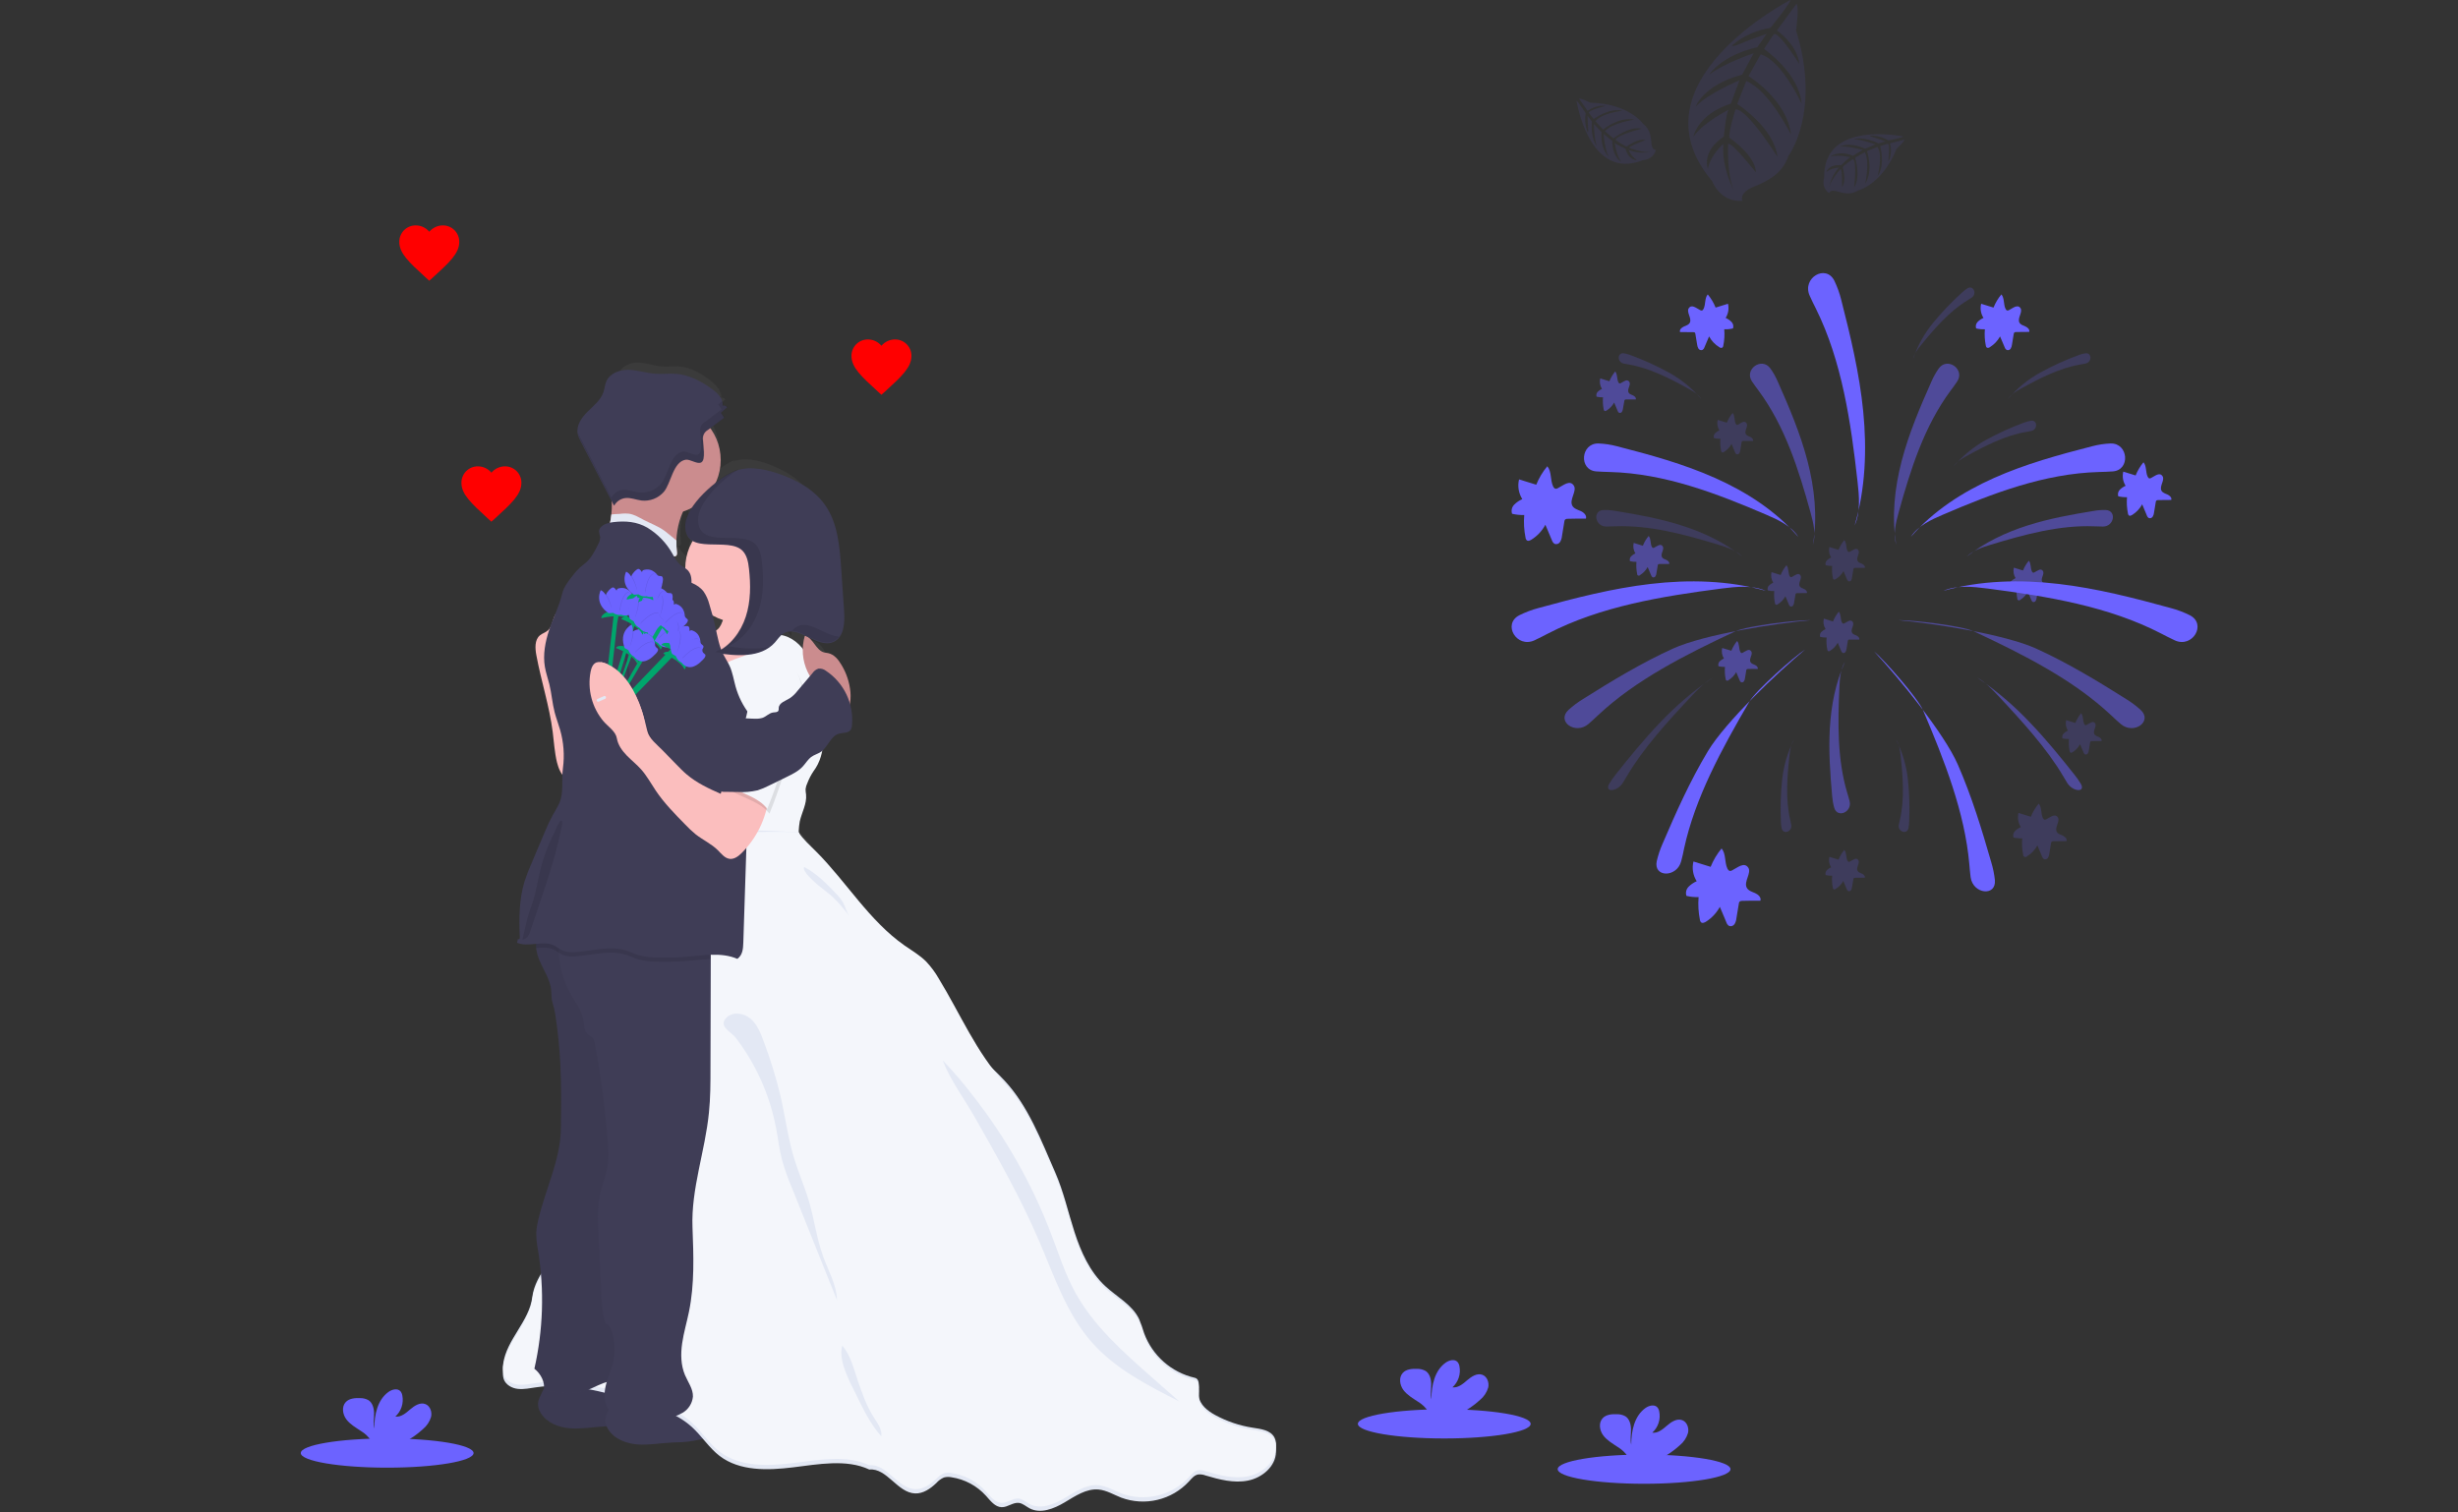 <svg width="1144" height="704" viewBox="0 0 1144 704" fill="none" xmlns="http://www.w3.org/2000/svg">
<rect x="0" y="0" width="1144" height="704" fill="#333333" stroke="none"/>
<g id="wedding 1" clip-path="url(#clip0_8_51)">
<path id="Vector" opacity="0.1" d="M833.23 0C833.23 0 758.23 38.56 796.83 84.26C796.83 84.26 800.45 94.26 810.99 93.49C810.99 93.49 808.89 89.65 816.99 86.6C819.846 85.493 822.562 84.053 825.08 82.31C828.492 79.965 831.045 76.569 832.35 72.64V72.64C832.35 72.64 847.73 52.16 835.92 14.19C835.92 14.19 837.48 3.46 836.14 1.73L827 14.19C827 14.19 836.4 20.54 837.46 29.81C837.46 29.81 827.69 14.22 825.56 15.99C825.13 16.35 821.02 22.81 821.02 22.81C821.02 22.81 837.31 33.91 838.5 48.29C838.5 48.29 829.34 28.14 819.43 25.29L813.8 35.41C813.8 35.41 831.6 46.3 833.58 62.62C833.58 62.62 823.28 41.9 812.72 37.71L808.53 48.41C808.53 48.41 825.68 59.41 827.24 72.96C827.24 72.96 812.91 50.21 807.73 50.96C807.73 50.96 804.48 61.02 804.9 64.11C804.9 64.11 817.03 72.26 817.23 80.23C817.23 80.23 806.05 66.05 804.32 66.98C804.32 66.98 803.57 81.21 807.01 88.62C807.01 88.62 801.14 78.04 802.09 66.98C802.09 66.98 796.19 71.98 794.88 78.53C794.88 78.53 791.66 70.69 802.32 63.53C802.32 63.53 803.32 52.46 804.57 51.1C804.57 51.1 793.06 56.68 788.16 63.57C788.16 63.57 789.98 53.3 805.58 48.23L809.58 37.38C809.58 37.38 793.97 43.96 789.14 49.77C789.14 49.77 792.62 39.58 810.81 34.77L816.22 24.77C816.22 24.77 802.34 29.41 795.57 34.71C795.57 34.71 800.83 25.95 817.88 21.97L822.27 15.72C822.27 15.72 812.2 19.29 809.4 20.58C806.6 21.87 806.02 21.22 806.02 21.22C811.136 16.862 817.36 14.006 824 12.97C824 12.97 833.92 0.67 833.23 0Z" fill="#6C63FF"/>
<path id="Vector_2" opacity="0.1" d="M733.74 46.92C733.74 46.92 739.58 84.58 764.68 74.54C764.68 74.54 769.47 74.41 770.68 69.78C770.68 69.78 768.73 70.13 768.57 66.24C768.504 64.858 768.276 63.489 767.89 62.16C767.367 60.363 766.272 58.786 764.77 57.67V57.67C764.77 57.67 758.19 48.16 740.22 47.81C740.22 47.81 735.84 45.61 734.91 45.94L738.91 51.63C738.91 51.63 742.97 48.5 747.1 49.37C747.1 49.37 739.02 51.37 739.48 52.5C739.57 52.74 741.75 55.42 741.75 55.42C741.75 55.42 748.84 50.02 755.17 51.55C755.17 51.55 745.23 52.61 742.57 56.45L746.11 60.3C746.11 60.3 753.32 54.22 760.6 55.7C760.6 55.7 750.24 57.17 746.94 61.1L750.94 64.42C750.94 64.42 758.09 58.62 764.14 59.89C764.14 59.89 752.34 62.8 751.91 65.12C751.91 65.12 755.76 67.95 757.14 68.2C757.14 68.2 762.36 64.2 765.81 65.2C765.81 65.2 758.14 67.97 758.29 68.84C758.29 68.84 764.29 71.19 767.95 70.78C764.587 71.327 761.139 70.982 757.95 69.78C758.77 71.709 760.136 73.356 761.88 74.52C761.88 74.52 758.06 74.78 756.51 69.19C756.51 69.19 751.91 67.19 751.51 66.45C751.51 66.45 752.26 72.18 754.51 75.27C754.51 75.27 750.36 73.02 750.41 65.61L746.33 62.36C746.33 62.36 746.92 69.99 748.73 72.89C748.73 72.89 744.85 69.94 745.36 61.45L741.85 57.71C741.85 57.71 741.85 64.33 743.18 67.98C743.18 67.98 740.18 64.48 740.89 56.6L738.89 53.83C738.89 53.83 738.99 58.65 739.14 60.04C739.29 61.43 738.93 61.58 738.93 61.58C737.804 58.756 737.486 55.675 738.01 52.68C738.01 52.68 734.13 46.72 733.74 46.92Z" fill="#6C63FF"/>
<path id="Vector_3" opacity="0.1" d="M885.84 63.54C885.84 63.54 848.57 55.62 849 82.62C849 82.62 847.41 87.14 851.31 89.9C851.31 89.9 851.68 87.95 855.37 89.19C856.683 89.62 858.043 89.892 859.42 90C861.284 90.154 863.148 89.698 864.73 88.7C864.73 88.7 875.97 85.93 882.73 69.26C882.73 69.26 886.35 65.95 886.37 64.97L879.61 66.72C879.61 66.72 881.09 71.63 878.81 75.17C878.81 75.17 879.81 66.92 878.6 66.93C878.34 66.93 875.06 68.02 875.06 68.02C875.06 68.02 877.58 76.56 873.89 81.94C873.89 81.94 876.45 72.27 873.8 68.42L868.94 70.35C868.94 70.35 872.06 79.25 868.08 85.53C868.08 85.53 870.4 75.33 867.91 70.85L863.38 73.4C863.38 73.4 866.25 82.13 862.91 87.33C862.91 87.33 864.4 75.28 862.38 74.05C862.38 74.05 858.38 76.64 857.63 77.84C857.63 77.84 859.55 84.16 857.34 87.01C857.34 87.01 857.48 78.85 856.61 78.68C856.61 78.68 852.28 83.44 851.36 87.02C852.038 83.681 853.579 80.578 855.83 78.02C853.733 78.105 851.707 78.8 850 80.02C850 80.02 851.12 76.36 856.9 76.9C856.9 76.9 860.42 73.32 861.24 73.19C861.24 73.19 855.61 71.85 851.93 72.86C851.93 72.86 855.5 69.79 862.41 72.48L866.9 69.82C866.9 69.82 859.56 67.66 856.21 68.31C856.21 68.31 860.34 65.74 868.09 69.24L872.84 67.24C872.84 67.24 866.66 64.9 862.77 64.82C862.77 64.82 867.12 63.26 874.22 66.74L877.54 65.81C877.54 65.81 873 64.18 871.65 63.81C870.3 63.44 870.28 63.07 870.28 63.07C873.322 63.021 876.317 63.821 878.93 65.38C878.93 65.38 885.89 63.97 885.84 63.54Z" fill="#6C63FF"/>
<path id="Vector_4" d="M672.19 669.56C694.397 669.56 712.4 666.515 712.4 662.76C712.4 659.004 694.397 655.96 672.19 655.96C649.983 655.96 631.98 659.004 631.98 662.76C631.98 666.515 649.983 669.56 672.19 669.56Z" fill="#6C63FF"/>
<path id="Vector_5" d="M688.82 651.62C690.656 650.124 691.992 648.105 692.65 645.83C693.15 643.54 692.17 640.78 689.97 639.94C687.51 639 684.88 640.71 682.89 642.43C680.9 644.15 678.61 646.11 676.01 645.75C677.35 644.533 678.352 642.99 678.92 641.271C679.488 639.552 679.601 637.716 679.25 635.94C679.136 635.204 678.825 634.513 678.35 633.94C676.98 632.48 674.51 633.1 672.87 634.25C667.67 637.91 666.22 644.97 666.19 651.33C665.67 649.04 666.11 646.65 666.1 644.33C666.09 642.01 665.44 639.33 663.45 638.1C662.223 637.44 660.843 637.115 659.45 637.16C657.12 637.07 654.51 637.3 652.92 639.01C650.92 641.14 651.45 644.7 653.17 647.01C654.89 649.32 657.52 650.82 659.94 652.43C661.876 653.584 663.527 655.16 664.77 657.04C664.92 657.303 665.041 657.581 665.13 657.87H679.79C683.068 656.203 686.106 654.101 688.82 651.62V651.62Z" fill="#6C63FF"/>
<path id="Vector_6" d="M765.19 690.65C787.397 690.65 805.4 687.606 805.4 683.85C805.4 680.095 787.397 677.05 765.19 677.05C742.983 677.05 724.98 680.095 724.98 683.85C724.98 687.606 742.983 690.65 765.19 690.65Z" fill="#6C63FF"/>
<path id="Vector_7" d="M781.82 672.73C783.656 671.235 784.992 669.215 785.65 666.94C786.15 664.64 785.17 661.89 782.97 661.05C780.51 660.11 777.88 661.81 775.89 663.54C773.9 665.27 771.61 667.22 769.01 666.86C770.35 665.643 771.352 664.1 771.92 662.381C772.488 660.662 772.601 658.826 772.25 657.05C772.138 656.314 771.827 655.622 771.35 655.05C769.98 653.59 767.51 654.21 765.87 655.36C760.67 659.02 759.22 666.08 759.19 672.44C758.67 670.15 759.11 667.76 759.1 665.44C759.09 663.12 758.44 660.44 756.45 659.21C755.223 658.55 753.843 658.226 752.45 658.27C750.12 658.18 747.51 658.41 745.92 660.12C743.92 662.25 744.45 665.81 746.17 668.12C747.89 670.43 750.52 671.92 752.94 673.54C754.876 674.694 756.527 676.27 757.77 678.15C757.92 678.413 758.041 678.691 758.13 678.98H772.79C776.066 677.31 779.103 675.208 781.82 672.73Z" fill="#6C63FF"/>
<path id="Vector_8" d="M180.19 683.15C202.397 683.15 220.4 680.106 220.4 676.35C220.4 672.595 202.397 669.55 180.19 669.55C157.983 669.55 139.98 672.595 139.98 676.35C139.98 680.106 157.983 683.15 180.19 683.15Z" fill="#6C63FF"/>
<path id="Vector_9" d="M196.82 665.23C198.656 663.735 199.992 661.715 200.65 659.44C201.15 657.15 200.17 654.39 197.97 653.55C195.51 652.61 192.88 654.32 190.89 656.04C188.9 657.76 186.61 659.73 184.01 659.36C185.35 658.143 186.352 656.6 186.92 654.881C187.488 653.162 187.601 651.326 187.25 649.55C187.136 648.814 186.825 648.123 186.35 647.55C184.98 646.09 182.51 646.71 180.87 647.86C175.67 651.52 174.22 658.59 174.19 664.94C173.67 662.65 174.11 660.26 174.1 657.94C174.09 655.62 173.44 652.94 171.45 651.71C170.223 651.05 168.843 650.726 167.45 650.77C165.12 650.68 162.51 650.92 160.92 652.63C158.92 654.75 159.45 658.31 161.17 660.63C162.89 662.95 165.52 664.44 167.94 666.05C169.876 667.204 171.527 668.78 172.77 670.66C172.92 670.923 173.041 671.201 173.13 671.49H187.79C191.069 669.82 194.106 667.715 196.82 665.23V665.23Z" fill="#6C63FF"/>
<path id="Vector_10" d="M561.93 661C561.935 660.91 561.935 660.82 561.93 660.73C561.993 659.454 561.749 658.182 561.22 657.02C559.6 653.74 555.7 653.2 552.39 652.63C546.939 651.695 541.716 649.73 537 646.84C533.87 644.93 530.66 642.12 530.27 638.17C530.27 637.36 530.33 636.55 530.27 635.81C530.27 635.27 530.27 634.74 530.27 634.23C530.27 632.12 530.15 630.18 528.58 629.8C519.2 627.48 511.09 619.49 507.86 609.36C507.17 607.2 506.69 604.95 505.8 602.88C502.97 596.32 496.67 592.76 491.91 587.8C485.65 581.27 482.02 572.19 479.39 563.08C476.76 553.97 474.94 544.54 471.49 535.77C465.74 521.14 460.55 505.56 450.8 493.87C449.33 492.1 447.71 490.29 446 488.46C437.33 475.8 431.44 460.83 423.93 447.17C422.497 444.37 420.749 441.743 418.72 439.34C416.12 436.46 412.9 434.4 409.9 432.05C395.45 420.77 386.21 403.05 373.76 389.12C371.59 386.69 368.21 383.27 366.61 380.34C366.601 378.63 366.748 376.923 367.05 375.24C367.85 371.09 370 367.15 369.63 362.92C369.5 362.096 369.43 361.264 369.42 360.43C369.522 359.469 369.779 358.53 370.18 357.65C370.824 355.743 371.676 353.912 372.72 352.19C374.532 349.406 375.725 346.265 376.22 342.98C378.71 340.62 379.79 336.3 382.9 335.21C384.63 334.61 386.9 335.02 387.9 333.31C388.189 332.724 388.349 332.083 388.37 331.43C388.685 328.053 388.397 324.647 387.52 321.37C387.771 319.639 387.838 317.886 387.72 316.14C387.379 311.788 386.136 307.555 384.07 303.71C382.8 301.29 381.07 298.87 378.6 298.31C378.06 298.19 377.51 298.16 376.99 298C373.81 297.07 372.71 292.16 369.84 290.64C373.53 292.64 377.3 294.9 380.77 293.22C385.13 291.09 385.49 284.45 385.16 279.15L384 259.52C383.38 249.52 382.6 238.91 377.45 230.67C372.81 223.23 365.21 218.76 357.45 215.97C352.21 214.08 346.45 212.87 341.26 214.8C341.57 214.58 341.87 214.36 342.17 214.16C341.531 214.35 340.907 214.584 340.3 214.86C337.578 216.243 335.05 217.978 332.78 220.02C334.038 216.836 334.683 213.443 334.68 210.02C334.709 204.898 333.257 199.877 330.5 195.56L336.36 190.63L334.99 188.4L337.57 185.94C337.408 185.677 337.181 185.46 336.912 185.31C336.642 185.159 336.339 185.08 336.03 185.08C335.91 185.07 335.79 185.07 335.67 185.08C335.762 184.345 335.701 183.6 335.49 182.89L335.31 183.06C335.154 182.449 334.912 181.863 334.59 181.32H334.8C334.676 181.095 334.54 180.878 334.39 180.67C334.39 180.77 334.39 180.88 334.39 180.98C333.546 179.738 332.514 178.634 331.33 177.71C326.85 174.03 321.72 170.98 316.17 170.57C313.47 170.37 310.76 170.8 308.06 170.57C304.42 170.32 300.89 168.94 297.24 168.79C293.59 168.64 289.48 170.13 287.97 173.79C287.32 175.39 287.23 177.19 286.74 178.84C285.65 182.52 282.74 185.07 280.27 187.79C277.8 190.51 275.51 194.16 276.19 197.96C276.461 199.169 276.884 200.338 277.45 201.44L290.12 228.8C290.172 230.802 290.112 232.805 289.94 234.8C289.86 235.66 289.75 236.53 289.61 237.41C289.55 237.78 289.48 238.16 289.39 238.54C287.894 238.792 286.539 239.573 285.57 240.74C285.208 241.195 284.979 241.742 284.91 242.32C284.982 243.237 285.143 244.144 285.39 245.03C285.41 246.21 285.131 247.376 284.58 248.42C283.31 251.37 281.96 254.37 279.8 256.58C278.92 257.49 277.92 258.25 277.03 259.15C276.015 260.23 275.088 261.391 274.26 262.62C272.41 265.22 270.5 267.94 269.82 271.18C268.7 276.48 266.44 281.52 264.82 286.69C264.589 287.107 264.303 287.49 263.97 287.83C262.97 288.77 261.69 289.17 260.71 290.09C258.51 292.17 258.71 295.97 259.25 299.14C261.19 310.92 264.59 322.39 265.94 334.27C266.48 338.93 266.7 343.67 267.74 348.22C268.124 350.186 268.851 352.068 269.89 353.78C269.74 358.25 270.2 362.78 268.61 366.9C267.87 368.76 266.84 370.46 265.94 372.24C264.694 374.805 263.589 377.435 262.63 380.12L257.2 394.42C256.2 397.13 255.14 399.86 254.36 402.68C252.11 410.89 252.1 419.68 252.42 428.23C252.461 428.494 252.404 428.765 252.26 428.99C252.1 429.19 251.72 429.13 251.71 428.86C251.64 429.36 251.36 430.21 251.3 430.7C253.72 431.88 256.44 431.5 259.14 431.21C259.14 431.47 259.14 431.74 259.14 432C259.135 432.063 259.135 432.127 259.14 432.19C259.164 433.005 259.248 433.817 259.39 434.62C259.39 434.62 259.39 434.62 259.39 434.68C259.46 435.09 259.55 435.49 259.64 435.89C259.64 436 259.64 436.1 259.72 436.21C259.81 436.57 259.91 436.94 260.02 437.29C260.08 437.48 260.13 437.65 260.19 437.83C260.25 438.01 260.34 438.27 260.42 438.48C260.5 438.69 260.51 438.75 260.56 438.88C261.22 440.6 262.01 442.26 262.76 443.94C264.048 446.539 264.909 449.328 265.31 452.2C265.37 452.86 265.39 453.52 265.42 454.2V454.89C265.44 455.603 265.5 456.314 265.6 457.02C265.78 458.16 266.12 459.25 266.39 460.37C266.55 461.03 266.67 461.71 266.79 462.37C266.91 463.03 267.02 463.9 267.12 464.66C267.873 470.313 268.43 475.98 268.79 481.66C268.88 483.03 268.96 484.41 269.03 485.78C269.5 495.78 269.38 505.78 269.26 515.84C269.194 519.122 268.859 522.393 268.26 525.62C266.59 535.09 263.14 544.29 260.86 553.69C260.62 554.69 260.4 555.69 260.19 556.69C259.683 558.809 259.348 560.967 259.19 563.14C259.175 566.038 259.436 568.931 259.97 571.78C260.463 575.24 260.843 578.717 261.11 582.21C259.266 585.464 258.065 589.043 257.57 592.75C256.36 603.88 246.93 612.23 245.65 623.36C245.565 624.067 245.535 624.779 245.56 625.49C245.53 625.95 245.53 626.411 245.56 626.87C245.426 628.052 245.528 629.248 245.86 630.39C246.334 631.587 247.129 632.63 248.158 633.405C249.186 634.179 250.408 634.655 251.69 634.78C254.14 635.09 256.59 634.47 259.03 634.06C260.13 633.87 261.23 633.75 262.33 633.64C262.36 634.019 262.36 634.401 262.33 634.78C261.812 635.709 261.371 636.679 261.01 637.68C260.393 638.852 260.01 640.132 259.88 641.45C259.837 643.006 260.228 644.544 261.01 645.89C263.47 650.38 268.38 652.49 273.08 652.89C277.78 653.29 282.45 652.26 287.15 652.01H287.95C288.112 652.452 288.309 652.88 288.54 653.29C290.99 657.78 295.91 659.89 300.6 660.29C305.29 660.69 309.98 659.67 314.68 659.42C316.08 659.35 317.49 659.35 318.89 659.25C321.763 659.033 324.606 658.513 327.37 657.7C329.36 660.529 331.642 663.14 334.18 665.49C342.42 672.49 353.81 672.09 364.11 670.72C374.41 669.35 386.02 666.81 395.41 671.72C402.61 670.93 406.9 682.36 414.13 682.65C417.45 682.78 420.43 680.45 422.83 677.89C423.654 676.816 424.715 675.947 425.93 675.35C426.934 675.052 427.998 675.017 429.02 675.25C434.622 676.264 439.655 679.303 443.16 683.79C444.98 686.07 446.84 688.94 449.57 689C452.02 689 454.19 686.69 456.62 687C458.27 687.22 459.62 688.63 461.05 689.5C465.53 692.15 471.05 689.7 475.35 686.78C479.65 683.86 484.25 680.33 489.29 680.86C492.56 681.2 495.47 683.24 498.52 684.57C507.92 688.67 519.45 685.57 526.19 677.21C527.26 675.87 528.36 674.32 529.94 673.97C530.996 673.84 532.067 673.999 533.04 674.43C538.69 676.31 544.63 678.04 550.41 676.76C556.19 675.48 561.69 670.25 561.81 663.67C561.818 663.269 561.802 662.869 561.76 662.47C561.76 662.22 561.81 661.96 561.81 661.7C561.865 661.47 561.905 661.236 561.93 661ZM334.93 285.28C334.529 286.333 333.835 287.249 332.93 287.92C332.85 287.49 332.77 287.06 332.68 286.62C332.32 284.76 331.91 282.91 331.47 281.07C332.804 281.926 334.229 282.631 335.72 283.17C335.43 283.87 335.19 284.62 334.9 285.28H334.93ZM320.27 240.14C320.27 240.21 320.27 240.28 320.27 240.35C320.27 243.87 321.49 245.88 323.27 247.03C321.284 250.882 320.255 255.156 320.27 259.49C319.59 258.96 318.86 258.49 318.27 257.9C317.175 256.773 316.285 255.463 315.64 254.03C315.927 254.079 316.222 254.033 316.48 253.9C316.99 253.55 316.97 252.73 316.9 252.07C316.224 245.791 317.071 239.442 319.37 233.56C320.539 233.148 321.667 232.629 322.74 232.01C321.253 234.424 320.41 237.178 320.29 240.01C320.29 240.01 320.24 240.09 320.24 240.14H320.27ZM369.21 290.33C368.692 292.269 368.406 294.263 368.36 296.27C366.548 293.491 363.875 291.384 360.75 290.27C360.382 290.16 360.008 290.07 359.63 290C359.863 289.768 360.114 289.554 360.38 289.36C363.25 287.36 366.48 288.76 369.78 290.51C369.584 290.437 369.384 290.377 369.18 290.33H369.21Z" fill="url(#paint0_linear_8_51)"/>
<path id="Vector_11" d="M250.4 653.21C250.359 654.813 250.81 656.39 251.69 657.73C254.48 662.3 260.08 664.44 265.41 664.84C270.74 665.24 276.08 664.2 281.41 663.95C283.01 663.88 284.61 663.87 286.2 663.78C294.48 663.28 302.39 660.35 310.2 657.45C311.48 656.98 312.97 656.22 313.04 654.87C313.008 654.404 312.872 653.95 312.644 653.542C312.416 653.134 312.1 652.782 311.72 652.51C310.699 651.617 309.549 650.882 308.31 650.33C303.97 648.42 298.77 648.92 294.65 646.57C293.74 646.05 292.91 645.41 291.96 644.98C290.849 644.533 289.675 644.263 288.48 644.18C283.323 643.594 278.107 643.766 273 644.69C269.11 645.4 265.28 646.55 261.33 646.83C259.834 646.959 258.327 646.861 256.86 646.54C255.86 646.31 254.59 645.41 253.64 646.01C252.69 646.61 252.16 648.52 251.71 649.37C251.009 650.544 250.563 651.852 250.4 653.21V653.21Z" fill="#3F3D56"/>
<path id="Vector_12" opacity="0.05" d="M250.4 653.21C250.359 654.813 250.81 656.39 251.69 657.73C254.48 662.3 260.08 664.44 265.41 664.84C270.74 665.24 276.08 664.2 281.41 663.95C283.01 663.88 284.61 663.87 286.2 663.78C294.48 663.28 302.39 660.35 310.2 657.45C311.48 656.98 312.97 656.22 313.04 654.87C313.008 654.404 312.872 653.95 312.644 653.542C312.416 653.134 312.1 652.782 311.72 652.51C310.699 651.617 309.549 650.882 308.31 650.33C303.97 648.42 298.77 648.92 294.65 646.57C293.74 646.05 292.91 645.41 291.96 644.98C290.849 644.533 289.675 644.263 288.48 644.18C283.323 643.594 278.107 643.766 273 644.69C269.11 645.4 265.28 646.55 261.33 646.83C259.834 646.959 258.327 646.861 256.86 646.54C255.86 646.31 254.59 645.41 253.64 646.01C252.69 646.61 252.16 648.52 251.71 649.37C251.009 650.544 250.563 651.852 250.4 653.21V653.21Z" fill="black"/>
<path id="Vector_13" d="M281.72 660.71C281.675 662.314 282.125 663.892 283.01 665.23C285.8 669.8 291.39 671.94 296.73 672.34C302.07 672.74 307.4 671.7 312.73 671.45C314.33 671.38 315.92 671.37 317.52 671.28C325.8 670.78 333.71 667.85 341.52 664.95C342.8 664.47 344.29 663.72 344.36 662.36C344.328 661.895 344.192 661.443 343.964 661.037C343.736 660.63 343.42 660.28 343.04 660.01C342.021 659.114 340.871 658.378 339.63 657.83C335.29 655.92 330.09 656.41 325.97 654.06C325.06 653.55 324.23 652.9 323.28 652.48C322.168 652.034 320.994 651.761 319.8 651.67C314.642 651.087 309.427 651.263 304.32 652.19C300.43 652.9 296.6 654.05 292.65 654.32C291.154 654.458 289.647 654.363 288.18 654.04C287.18 653.81 285.91 652.91 284.96 653.51C284.01 654.11 283.47 656.02 283.03 656.87C282.325 658.042 281.878 659.351 281.72 660.71V660.71Z" fill="#3F3D56"/>
<path id="Vector_14" d="M265.36 286.37C264.997 285.362 264.334 284.49 263.46 283.87C261.37 282.71 258.9 284.87 257.99 287.04C257.08 289.21 256.78 291.87 254.99 293.44C253.9 294.44 252.4 294.8 251.28 295.74C248.78 297.85 249.03 301.74 249.62 304.94C251.83 316.94 255.7 328.6 257.24 340.69C257.85 345.44 258.1 350.26 259.24 354.89C259.94 357.63 261.05 360.41 263.24 362.19C265.43 363.97 268.93 364.4 270.99 362.46C267.265 352.362 265.404 341.672 265.5 330.91C265.56 323.91 266.5 316.91 266.69 309.83C266.9 303.65 266.59 297.46 266.28 291.28C266.309 289.693 266.009 288.116 265.4 286.65C265.077 285.926 264.547 285.314 263.875 284.892C263.204 284.47 262.423 284.257 261.63 284.28" fill="#FBBEBE"/>
<path id="Vector_15" d="M310.26 239.3C324.161 239.3 335.43 228.031 335.43 214.13C335.43 200.229 324.161 188.96 310.26 188.96C296.359 188.96 285.09 200.229 285.09 214.13C285.09 228.031 296.359 239.3 310.26 239.3Z" fill="#CB8C8E"/>
<path id="Vector_16" d="M344.18 289.8C358.125 289.8 369.43 278.495 369.43 264.55C369.43 250.605 358.125 239.3 344.18 239.3C330.235 239.3 318.93 250.605 318.93 264.55C318.93 278.495 330.235 289.8 344.18 289.8Z" fill="#FBBEBE"/>
<path id="Vector_17" d="M354.57 289C354.79 291 355.57 293.33 357.48 293.84C358.366 293.946 359.258 293.996 360.15 293.99C360.861 294.122 361.53 294.421 362.102 294.862C362.674 295.304 363.133 295.876 363.44 296.53C364.043 297.853 364.282 299.314 364.13 300.76C363.965 302.959 363.258 305.082 362.07 306.94C359.819 310.163 356.562 312.548 352.81 313.72C349.085 314.868 345.239 315.576 341.35 315.83C339.626 316.108 337.864 316.054 336.16 315.67C335.088 315.32 334.076 314.807 333.16 314.15C330.313 312.241 327.82 309.852 325.79 307.09C324.299 305.168 323.219 302.958 322.62 300.6C322.045 298.232 322.377 295.736 323.55 293.6C323.91 292.893 324.504 292.331 325.23 292.01C327.37 291.24 329.31 293.89 331.58 293.95C333.38 293.95 334.8 292.41 335.58 290.79C336.36 289.17 336.77 287.34 337.93 285.97C339.28 284.36 341.4 283.65 343.43 283.11C346.77 282.23 351.15 280.9 354.63 281.27C356.54 281.46 355.29 282.6 354.85 283.98C354.408 285.616 354.313 287.325 354.57 289V289Z" fill="#FBBEBE"/>
<path id="Vector_18" d="M330.77 315.35C333.84 313.97 335.54 310.64 338.28 308.67C340.58 307.02 343.45 306.43 346.08 305.38C348.749 304.315 351.192 302.754 353.28 300.78C355.18 298.99 356.87 296.78 359.28 295.9C361.121 295.315 363.099 295.315 364.94 295.9C370.13 297.34 374.12 301.66 376.44 306.51C378.76 311.36 379.65 316.76 380.52 322.07L381.82 330.07C382.785 334.957 383.251 339.929 383.21 344.91C383 349.91 381.7 354.91 378.67 358.91C377.497 360.643 376.528 362.505 375.78 364.46C375.332 365.349 375.044 366.311 374.93 367.3C374.938 368.148 375.014 368.994 375.16 369.83C375.58 374.13 373.16 378.14 372.22 382.36C371.733 385.189 371.585 388.066 371.78 390.93C371.756 391.303 371.832 391.676 372 392.01C372.215 392.311 372.509 392.546 372.85 392.69C373.51 393.04 374.19 393.37 374.85 393.69C369.332 394.916 363.693 395.513 358.04 395.47C348.13 395.24 338.46 392.47 328.61 391.32C328.24 386.8 329.48 382.44 329.76 377.92C329.817 374.97 329.633 372.02 329.21 369.1C328.386 361.117 328.463 353.066 329.44 345.1C329.78 342.3 330.24 339.51 330.37 336.69C330.52 333.35 330.22 330 330.46 326.69C330.69 323.52 331.46 320.38 331.54 317.2C331.634 316.85 331.61 316.478 331.47 316.144C331.331 315.809 331.085 315.53 330.77 315.35V315.35Z" fill="#F4F6FB"/>
<path id="Vector_19" d="M341.93 386.41C352.29 386.47 361.42 386.77 371.75 387.48C373.57 390.48 369.21 398.57 371.68 401.05C385.84 415.24 388.99 434.31 405.43 445.8C408.84 448.18 418.43 450.11 421.43 453.05C423.78 455.38 420.19 453.72 421.93 456.55C431.93 472.87 454.48 488.98 467.55 503.01C478.63 514.9 484.55 530.76 491.09 545.65C495.01 554.56 497.09 564.17 500.09 573.44C503.09 582.71 507.22 591.94 514.34 598.58C519.76 603.64 526.93 607.26 530.14 613.93C531.044 616.085 531.828 618.289 532.49 620.53C534.381 625.683 537.528 630.283 541.645 633.913C545.763 637.543 550.721 640.089 556.07 641.32C558.98 641.96 557.65 646.81 557.95 649.78C558.36 653.84 562.03 656.72 565.61 658.67C571.056 661.628 576.974 663.621 583.1 664.56C586.86 665.13 591.3 665.69 593.1 669.02C593.697 670.187 593.976 671.491 593.91 672.8C593.78 679.5 587.51 684.8 580.91 686.12C574.31 687.44 567.57 685.66 561.15 683.75C560.029 683.309 558.817 683.148 557.62 683.28C555.82 683.63 554.62 685.21 553.35 686.58C549.43 690.797 544.35 693.758 538.749 695.091C533.149 696.424 527.279 696.069 521.88 694.07C518.4 692.71 515.1 690.64 511.38 690.29C505.64 689.75 500.45 693.35 495.51 696.29C490.57 699.23 484.33 701.75 479.24 699.05C477.56 698.17 476.08 696.74 474.24 696.51C471.47 696.19 469 698.59 466.24 698.51C463.14 698.45 461.01 695.51 458.94 693.21C454.73 688.569 449.039 685.533 442.84 684.62C441.678 684.377 440.476 684.412 439.33 684.72C437.975 685.306 436.769 686.187 435.8 687.3C433.07 689.91 429.68 692.3 425.91 692.14C417.68 691.85 412.79 680.22 404.6 681.02C393.92 676.02 380.7 678.6 368.99 680.02C357.28 681.44 344.31 681.85 334.93 674.7C329.99 670.92 326.64 665.43 322.03 661.24C314.75 654.62 304.93 651.73 295.46 649.03C280.46 644.75 264.88 640.43 249.46 642.76C246.68 643.18 243.89 643.76 241.1 643.49C238.31 643.22 235.45 641.65 234.47 639.03C234.042 637.686 233.946 636.259 234.19 634.87C235.64 623.55 246.37 615.05 247.74 603.72C248.43 598.1 251.45 593.18 254.67 588.53C257.41 584.372 259.911 580.062 262.16 575.62C267.49 565.62 272.84 555.62 276.86 545.06C281.09 533.95 283.8 522.33 286.5 510.75C289.1 499.58 290.34 488.14 292.21 476.82C293.57 468.59 295.7 460.51 297.83 452.44C304.13 428.6 310.47 404.62 320.83 382.26C327.57 384.16 335 386.37 341.93 386.41Z" fill="#E3E8F4"/>
<path id="Vector_20" d="M341.93 389.41C352.29 389.47 361.42 388.77 371.75 389.48C373.57 392.48 377.42 395.94 379.89 398.41C394.05 412.62 404.57 430.62 421 442.1C424.41 444.49 428.07 446.59 431 449.52C433.29 451.94 435.281 454.626 436.93 457.52C446.93 473.85 454.44 492.02 467.51 506.05C478.59 517.94 484.51 533.8 491.05 548.69C494.97 557.6 497.05 567.21 500.05 576.48C503.05 585.75 507.18 594.98 514.3 601.62C519.72 606.68 526.89 610.3 530.1 616.97C531.003 619.125 531.788 621.329 532.45 623.57C534.341 628.723 537.488 633.323 541.605 636.953C545.723 640.583 550.681 643.129 556.03 644.36C558.94 645 557.61 649.85 557.91 652.82C558.32 656.88 561.99 659.76 565.57 661.71C571.016 664.669 576.934 666.661 583.06 667.6C586.82 668.17 591.26 668.73 593.06 672.06C593.657 673.227 593.936 674.531 593.87 675.84C593.74 682.54 587.47 687.84 580.87 689.16C574.27 690.48 567.53 688.7 561.11 686.79C559.989 686.349 558.777 686.188 557.58 686.32C555.78 686.67 554.58 688.25 553.31 689.62C549.39 693.837 544.31 696.798 538.709 698.131C533.109 699.464 527.239 699.109 521.84 697.11C518.36 695.75 515.06 693.68 511.34 693.33C505.6 692.79 500.41 696.39 495.47 699.33C490.53 702.27 484.29 704.79 479.2 702.09C477.52 701.21 476.04 699.78 474.2 699.55C471.43 699.23 468.96 701.63 466.2 701.55C463.1 701.49 460.97 698.55 458.9 696.25C454.706 691.602 449.03 688.552 442.84 687.62C441.678 687.377 440.476 687.412 439.33 687.72C437.975 688.306 436.769 689.187 435.8 690.3C433.07 692.91 429.68 695.3 425.91 695.14C417.68 694.85 412.79 683.22 404.6 684.02C393.92 679.02 380.7 681.6 368.99 683.02C357.28 684.44 344.31 684.85 334.93 677.7C329.99 673.92 326.64 668.43 322.03 664.24C314.75 657.62 304.93 654.73 295.46 652.03C280.46 647.75 264.88 643.43 249.46 645.76C246.68 646.18 243.89 646.76 241.1 646.49C238.31 646.22 235.45 644.65 234.47 642.03C234.042 640.686 233.946 639.259 234.19 637.87C235.64 626.55 246.37 618.05 247.74 606.72C248.43 601.1 251.45 596.18 254.67 591.53C257.41 587.372 259.911 583.062 262.16 578.62C267.49 568.62 272.84 558.62 276.86 548.06C281.09 536.95 283.8 525.33 286.5 513.75C289.1 502.58 290.34 491.14 292.21 479.82C293.57 471.59 295.7 463.51 297.83 455.44C304.13 431.6 310.47 407.62 320.83 385.26C327.57 387.16 335 389.37 341.93 389.41Z" fill="#E3E8F4"/>
<path id="Vector_21" d="M341.93 387.41C352.29 387.47 361.42 386.77 371.75 387.48C373.57 390.48 377.42 393.94 379.89 396.41C394.05 410.62 404.57 428.62 421 440.1C424.41 442.49 428.07 444.59 431 447.52C433.29 449.94 435.281 452.626 436.93 455.52C446.93 471.85 454.44 490.02 467.51 504.05C478.59 515.94 484.51 531.8 491.05 546.69C494.97 555.6 497.05 565.21 500.05 574.48C503.05 583.75 507.18 592.98 514.3 599.62C519.72 604.68 526.89 608.3 530.1 614.97C531.003 617.125 531.788 619.329 532.45 621.57C534.341 626.723 537.488 631.323 541.605 634.953C545.723 638.583 550.681 641.129 556.03 642.36C558.94 643 557.61 647.85 557.91 650.82C558.32 654.88 561.99 657.76 565.57 659.71C571.016 662.669 576.934 664.661 583.06 665.6C586.82 666.17 591.26 666.73 593.06 670.06C593.657 671.227 593.936 672.531 593.87 673.84C593.74 680.54 587.47 685.84 580.87 687.16C574.27 688.48 567.53 686.7 561.11 684.79C559.989 684.349 558.777 684.188 557.58 684.32C555.78 684.67 554.58 686.25 553.31 687.62C549.39 691.837 544.31 694.798 538.709 696.131C533.109 697.464 527.239 697.109 521.84 695.11C518.36 693.75 515.06 691.68 511.34 691.33C505.6 690.79 500.41 694.39 495.47 697.33C490.53 700.27 484.29 702.79 479.2 700.09C477.52 699.21 476.04 697.78 474.2 697.55C471.43 697.23 468.96 699.63 466.2 699.55C463.1 699.49 460.97 696.55 458.9 694.25C454.706 689.602 449.03 686.552 442.84 685.62C441.678 685.377 440.476 685.412 439.33 685.72C437.975 686.306 436.769 687.187 435.8 688.3C433.07 690.91 429.68 693.3 425.91 693.14C417.68 692.85 412.79 681.22 404.6 682.02C393.92 677.02 380.7 679.6 368.99 681.02C357.28 682.44 344.31 682.85 334.93 675.7C329.99 671.92 326.64 666.43 322.03 662.24C314.75 655.62 304.93 652.73 295.46 650.03C280.46 645.75 264.88 641.43 249.46 643.76C246.68 644.18 243.89 644.76 241.1 644.49C238.31 644.22 235.45 642.65 234.47 640.03C234.042 638.686 233.946 637.259 234.19 635.87C235.64 624.55 246.37 616.05 247.74 604.72C248.43 599.1 251.45 594.18 254.67 589.53C257.41 585.372 259.911 581.062 262.16 576.62C267.49 566.62 272.84 556.62 276.86 546.06C281.09 534.95 283.8 523.33 286.5 511.75C289.1 500.58 290.34 489.14 292.21 477.82C293.57 469.59 295.7 461.51 297.83 453.44C304.13 429.6 310.47 405.62 320.83 383.26C327.57 385.16 335 387.37 341.93 387.41Z" fill="#F4F6FB"/>
<path id="Vector_22" d="M251.74 433.3C248.44 436.91 249.19 442.65 251.12 447.14C253.05 451.63 255.98 455.84 256.52 460.7C256.7 462.32 256.6 463.96 256.88 465.57C257.09 466.73 257.48 467.84 257.78 468.98C258.144 470.423 258.425 471.885 258.62 473.36C259.68 480.48 260.4 487.66 260.78 494.86C261.33 505.04 261.19 515.25 261.05 525.45C260.85 539.72 254.05 553.08 250.74 566.96C250.158 569.107 249.776 571.303 249.6 573.52C249.585 576.472 249.877 579.418 250.47 582.31C253.392 600.514 252.798 619.11 248.72 637.09C251.72 639.45 253.81 643.41 253.09 647.15C259.54 648.28 266.29 649.39 272.5 647.34C276.25 646.11 279.62 643.77 283.5 643.04C286.5 642.49 289.97 642.77 292.09 640.59C292.952 639.572 293.58 638.377 293.93 637.09C301.25 615.79 299.2 592.6 298.79 570.09C298.57 557.99 298.79 545.88 298.33 533.79C297.427 512.234 294.044 490.853 288.25 470.07C285.45 460.07 282.75 450.07 277.25 441.2C276.143 439.149 274.575 437.383 272.67 436.04C270.58 434.76 268.05 434.45 265.61 434.17C260.51 433.62 256.84 433.88 251.74 433.3Z" fill="#3F3D56"/>
<path id="Vector_23" opacity="0.05" d="M293.93 637.1C293.577 638.383 292.95 639.574 292.09 640.59C289.97 642.78 286.49 642.49 283.5 643.05C283.12 643.12 282.74 643.21 282.37 643.31C278.96 644.22 275.88 646.23 272.51 647.31C266.29 649.31 259.51 648.25 253.09 647.12C253.81 643.38 251.72 639.41 248.72 637.05C252.801 619.074 253.399 600.481 250.48 582.28C249.878 579.389 249.584 576.443 249.6 573.49C249.78 571.273 250.162 569.078 250.74 566.93C254.03 553.04 260.85 539.68 261.05 525.41C261.19 515.21 261.33 505 260.79 494.82C260.397 487.62 259.673 480.453 258.62 473.32C258.423 471.846 258.146 470.384 257.79 468.94C257.48 467.81 257.09 466.69 256.89 465.53C256.6 463.93 256.7 462.28 256.52 460.66C255.98 455.8 253.06 451.6 251.12 447.11C250.31 445.26 249.784 443.298 249.56 441.29C249.33 439.878 249.406 438.434 249.782 437.053C250.158 435.673 250.826 434.39 251.74 433.29C255.17 433.67 257.94 433.66 260.94 433.79C262.41 433.85 263.94 433.95 265.61 434.14C268.05 434.41 270.61 434.72 272.68 436.01C274.583 437.352 276.148 439.119 277.25 441.17C277.79 442.04 278.3 442.92 278.79 443.81C283.28 451.98 285.73 460.98 288.25 470.03C294.044 490.813 297.426 512.194 298.33 533.75C298.84 545.84 298.57 557.95 298.79 570.06C299.21 592.62 301.25 615.79 293.93 637.1Z" fill="black"/>
<path id="Vector_24" d="M330.8 441.14C330.8 442.89 330.8 444.65 330.8 446.4C330.753 463.293 330.71 480.183 330.67 497.07C330.67 504.02 330.67 510.99 329.95 517.9C328.18 535.9 321.6 553.33 322.3 571.35C322.8 584.44 323.3 597.68 320.67 610.52C319.67 615.44 318.21 620.28 317.49 625.25C316.77 630.22 316.85 635.46 318.82 640.09C320.24 643.4 322.63 646.53 322.5 650.09C322.353 651.62 321.848 653.094 321.026 654.394C320.205 655.693 319.089 656.781 317.77 657.57C315.111 659.116 312.164 660.099 309.11 660.46C305.3 661.091 301.442 661.389 297.58 661.35C292.05 661.29 285.75 660.08 282.89 655.35C280.97 652.17 281.12 648.13 282.04 644.52C282.15 644.1 282.26 643.69 282.38 643.28C283.32 640.13 284.66 637.1 285.38 633.9C286.536 628.849 286.164 623.569 284.31 618.73C283.97 617.83 282.9 616.13 281.94 616.24C280.41 612.29 280.18 607.97 279.94 603.73L278.53 575.03C278.23 568.78 277.93 562.45 279.21 556.33C280.21 551.33 282.34 546.57 282.94 541.5C283.208 538.455 283.192 535.392 282.89 532.35C281.769 516.669 279.739 501.066 276.81 485.62C276.713 484.834 276.451 484.077 276.04 483.4C275.38 482.48 274.23 482.05 273.42 481.25C271.72 479.59 271.88 476.88 271.48 474.53C270.76 470.29 267.95 466.77 265.78 463.07C262.326 457.107 260.393 450.386 260.15 443.5C260.027 440.244 260.292 436.984 260.94 433.79C261.02 433.36 261.12 432.93 261.22 432.5C283.015 431.108 304.899 432.452 326.36 436.5C327.93 436.79 329.69 437.24 330.42 438.66C330.739 439.446 330.869 440.295 330.8 441.14V441.14Z" fill="#3F3D56"/>
<path id="Vector_25" d="M453.58 519.85C464.34 538.79 475.14 557.77 483.7 577.8C490.65 594.05 496.35 611.36 508.01 624.64C518.93 637.07 534.01 644.83 548.82 652.3L535.56 640.62C522.25 628.87 508.66 616.79 500.21 601.18C495.61 592.68 492.69 583.39 489.21 574.34C480.341 551.064 467.99 529.269 452.58 509.7C448.296 504.077 443.688 498.708 438.78 493.62C442.17 502.62 448.8 511.45 453.58 519.85Z" fill="#E3E8F4"/>
<path id="Vector_26" d="M398.69 649.62C401.93 656.28 405.23 663.04 410.17 668.56C410.59 665.26 408.33 662.3 406.54 659.5C403.3 654.41 401.33 648.68 399.36 643.01C397.54 637.76 395.85 630.52 391.98 626.37C390 633.49 395.69 643.5 398.69 649.62Z" fill="#E3E8F4"/>
<path id="Vector_27" d="M361.18 524.88C362.12 529.88 362.67 534.88 363.93 539.77C365.168 544.163 366.688 548.472 368.48 552.67L389.56 605.21C389.38 598.07 385.56 591.61 383.13 584.91C380.13 576.68 379.05 567.91 376.6 559.45C374.6 552.59 371.7 546.04 369.6 539.21C366.68 529.58 365.45 519.52 363.16 509.72C361.092 501.238 358.51 492.889 355.43 484.72C354.03 480.86 352.43 476.85 349.34 474.18C346.25 471.51 341.07 470.75 338.15 473.64C334.04 477.71 340.27 480.26 342.32 482.91C351.799 495.243 358.252 509.629 361.16 524.91L361.18 524.88Z" fill="#E3E8F4"/>
<path id="Vector_28" d="M389.47 416.34C390.589 417.468 391.563 418.731 392.37 420.1C393.5 422.18 393.95 424.61 395.37 426.54C392.869 423.03 390.014 419.786 386.85 416.86C384.93 415.21 382.85 413.79 380.92 412.14C379.45 410.88 373.01 405.42 374.29 403.56C379.93 406.43 385.18 411.71 389.47 416.34Z" fill="#E3E8F4"/>
<path id="Vector_29" d="M322.55 228.46C322.32 230.53 321.05 232.32 319.96 234.1C316.781 239.381 315.008 245.389 314.81 251.55C314.75 253.357 314.83 255.166 315.05 256.96C315.13 257.63 315.15 258.47 314.57 258.82C314.258 258.965 313.909 259.01 313.57 258.95C312.89 258.89 312.23 258.81 311.57 258.7C300.88 256.99 291.52 249.7 280.76 247.86C281.424 247.546 282.013 247.094 282.487 246.533C282.962 245.972 283.31 245.317 283.51 244.61C283.799 243.804 284.016 242.974 284.16 242.13C284.32 241.24 284.44 240.35 284.53 239.48C285.21 233.04 284.23 227.12 283.87 220.58C283.46 212.96 292.87 215.47 298.39 215.37C302.82 215.29 307.33 215.22 311.61 216.42C315.89 217.62 319.96 220.27 321.8 224.31C322.417 225.601 322.676 227.034 322.55 228.46Z" fill="#CB8C8E"/>
<path id="Vector_30" d="M314.57 258.82C314.258 258.965 313.909 259.01 313.57 258.95C312.89 258.89 312.23 258.81 311.57 258.7C310.65 257.84 309.76 256.94 308.91 256C306.91 253.78 305.11 251.34 302.79 249.45C299.207 246.666 294.826 245.103 290.29 244.99C288.023 245.05 285.756 244.923 283.51 244.61C283.799 243.804 284.016 242.974 284.16 242.13C284.32 241.24 284.44 240.35 284.53 239.48C285.784 239.319 287.046 239.229 288.31 239.21C289.794 238.995 291.299 238.965 292.79 239.12C295.26 239.49 297.44 240.87 299.66 242.02C302.73 243.61 306.02 244.81 308.87 246.78C309.75 247.4 310.59 248.08 311.43 248.78C312.57 249.71 313.7 250.65 314.84 251.57C314.78 253.377 314.86 255.186 315.08 256.98C315.13 257.62 315.15 258.47 314.57 258.82Z" fill="#E3E8F4"/>
<path id="Vector_31" opacity="0.1" d="M330.8 441.14C330.8 442.89 330.8 444.65 330.8 446.4C326.64 446.52 322.39 447.13 318.25 447.4C314.36 447.68 310.46 447.69 306.56 447.64C303.509 447.716 300.461 447.379 297.5 446.64C295.37 446.02 293.37 445 291.25 444.36C287.25 443.13 283.03 443.28 278.8 443.78C275.36 444.18 271.89 444.78 268.46 445.09C266.237 445.4 263.973 445.167 261.86 444.41C261.269 444.142 260.701 443.828 260.16 443.47C259.315 442.903 258.433 442.392 257.52 441.94C255.06 440.84 252.32 441.02 249.57 441.28C249.34 439.868 249.416 438.424 249.792 437.043C250.168 435.663 250.836 434.38 251.75 433.28C255.18 433.66 257.95 433.65 260.95 433.78C261.03 433.35 261.13 432.92 261.23 432.49C283.025 431.098 304.909 432.442 326.37 436.49C327.94 436.78 329.7 437.23 330.43 438.65C330.747 439.439 330.874 440.293 330.8 441.14V441.14Z" fill="black"/>
<path id="Vector_32" d="M285.42 243.04C283.25 243.3 280.93 243.85 279.53 245.52C279.123 245.969 278.862 246.53 278.78 247.13C278.863 248.066 279.044 248.991 279.32 249.89C279.342 251.1 279.023 252.292 278.4 253.33C276.95 256.33 275.4 259.39 272.96 261.64C271.96 262.57 270.82 263.34 269.81 264.25C268.661 265.338 267.608 266.523 266.66 267.79C264.55 270.43 262.38 273.2 261.61 276.49C260.26 282.2 257.45 287.59 255.61 293.17C253.77 298.75 252.61 304.69 253.61 310.47C254.08 313.21 255.03 315.84 255.69 318.54C256.75 322.87 257.05 327.35 258.17 331.66C258.88 334.35 259.9 336.95 260.67 339.66C262.349 345.467 262.802 351.559 262 357.55C261.25 363.02 262.51 368.84 260.3 373.89C259.392 375.753 258.391 377.568 257.3 379.33C255.889 381.921 254.63 384.592 253.53 387.33L247.36 401.89C246.135 404.631 245.057 407.435 244.13 410.29C241.56 418.65 241.55 427.56 241.91 436.29C241.953 436.562 241.892 436.84 241.74 437.07C241.55 437.27 241.12 437.21 241.11 436.94C241.03 437.44 240.71 438.31 240.64 438.81C245.89 441.09 252.35 437.64 257.58 439.97C259.1 440.65 260.39 441.78 261.92 442.44C264.031 443.205 266.297 443.442 268.52 443.13C276.15 442.5 283.98 440.13 291.3 442.39C293.43 443.04 295.42 444.06 297.55 444.68C300.515 445.419 303.565 445.755 306.62 445.68C310.52 445.74 314.42 445.73 318.31 445.44C326.68 444.83 335.47 443 343.18 446.32C345.67 444.49 345.86 441.65 345.96 438.57C346.147 432.77 346.333 426.973 346.52 421.18L348.59 357.23C348.882 352.825 348.718 348.401 348.1 344.03C346.69 336.11 342.36 329.03 338.1 322.24L318.21 290.24C316.89 288.12 318.21 285.75 319.12 283.42C320.391 280.076 321.25 276.591 321.68 273.04C322 270.43 321.98 267.49 320.21 265.55C319.21 264.46 317.8 263.85 316.66 262.91C315 261.55 314 259.62 313 257.8C310.225 252.795 306.197 248.598 301.31 245.62C296.4 242.77 291.06 242.37 285.42 243.04Z" fill="#3F3D56"/>
<path id="Vector_33" opacity="0.1" d="M305.94 272.06C298.87 274.01 294.49 281.19 292.55 288.26C289.83 298.15 290.49 308.72 292.89 318.68C295.29 328.64 299.39 338.11 303.54 347.48C304.512 349.771 305.607 352.007 306.82 354.18C310.183 360.062 315.322 364.728 321.5 367.51C327.716 370.254 334.736 370.564 341.17 368.38C342.353 368.001 343.467 367.434 344.47 366.7C348.01 363.98 348.56 358.94 348.82 354.48L349.71 338.85C349.8 338.026 349.76 337.192 349.59 336.38C349.189 335.271 348.574 334.252 347.78 333.38C344.851 329.589 342.679 325.271 341.38 320.66C340.47 317.43 339.99 314.06 338.59 311.01C337.75 309.17 336.59 307.49 335.68 305.68C333.68 301.78 332.97 297.41 332.03 293.15C331.21 289.43 330.23 285.747 329.09 282.1C328.564 280.08 327.702 278.164 326.54 276.43C323.79 272.71 318.91 271.37 314.39 270.43C312.253 269.801 309.998 269.692 307.81 270.11C305.35 270.78 303.44 272.68 301.66 274.5" fill="black"/>
<path id="Vector_34" d="M306.94 271.06C299.87 273.01 295.49 280.19 293.55 287.26C290.83 297.15 291.49 307.72 293.89 317.68C296.29 327.64 300.39 337.11 304.54 346.48C305.512 348.771 306.607 351.007 307.82 353.18C311.183 359.062 316.322 363.728 322.5 366.51C328.716 369.254 335.736 369.564 342.17 367.38C343.353 367.001 344.467 366.434 345.47 365.7C349.01 362.98 349.56 357.94 349.82 353.48L350.71 337.85C350.8 337.026 350.76 336.192 350.59 335.38C350.189 334.271 349.574 333.252 348.78 332.38C345.851 328.589 343.679 324.271 342.38 319.66C341.47 316.43 340.99 313.06 339.59 310.01C338.75 308.17 337.59 306.49 336.68 304.68C334.68 300.78 333.97 296.41 333.03 292.15C332.21 288.43 331.23 284.747 330.09 281.1C329.564 279.08 328.702 277.164 327.54 275.43C324.79 271.71 319.91 270.37 315.39 269.43C313.253 268.801 310.998 268.692 308.81 269.11C306.35 269.78 304.44 271.68 302.66 273.5" fill="#3F3D56"/>
<path id="Vector_35" d="M375.92 312.8C373.395 307.523 372.924 301.495 374.6 295.89C378.52 296.89 379.6 302.67 383.6 303.7C384.19 303.85 384.82 303.88 385.42 304.01C388.22 304.58 390.2 307.01 391.65 309.51C393.978 313.353 395.401 317.675 395.81 322.15C396.205 326.644 395.153 331.146 392.81 335C392.91 334.85 385.81 327.57 385.21 326.82C383.963 325.36 382.743 323.87 381.55 322.35C380.296 320.942 379.168 319.426 378.18 317.82C377.84 317.18 377.77 316.44 377.47 315.76C377 314.75 376.41 313.79 375.92 312.8Z" fill="#CB8C8E"/>
<path id="Vector_36" d="M357.69 371.62C356.471 381.22 352.099 390.143 345.26 396.99C343.73 398.5 341.82 399.99 339.68 399.78C337.37 399.54 335.78 397.44 334.13 395.78C331.13 392.78 327.13 390.99 323.8 388.37C322.078 386.952 320.448 385.425 318.92 383.8C314.02 378.8 309.09 373.8 305.18 367.97C302.97 364.69 301.08 361.17 298.46 358.21C296.39 355.86 293.9 353.92 291.72 351.68C289.54 349.44 287.62 346.76 287.1 343.68C286.55 340.42 283.1 338.3 280.93 335.8C278.255 332.633 276.323 328.907 275.276 324.896C274.229 320.885 274.094 316.69 274.88 312.62C275.23 310.88 275.96 308.93 277.64 308.33C278.307 308.127 279.013 308.082 279.7 308.2C283.92 308.79 287.05 312.29 289.78 315.57C291.652 317.715 293.372 319.987 294.93 322.37C298.26 327.78 299.79 334.08 301.27 340.26C302.14 343.87 305.74 346.54 308.33 349.2L314.83 355.87C316.38 357.46 317.93 359.06 319.63 360.49C324.28 364.43 329.86 367.07 335.43 369.49C335.921 367.689 336.662 365.966 337.63 364.37C338.126 363.585 338.781 362.912 339.552 362.396C340.324 361.879 341.195 361.53 342.11 361.37C344.69 361.04 347.05 362.75 349.11 364.37L356.76 370.37C357.19 370.72 357.75 371.1 357.69 371.62Z" fill="#FBBEBE"/>
<path id="Vector_37" opacity="0.1" d="M369.86 311.94C370.799 312.947 371.542 314.12 372.05 315.4C373.75 318.91 374.518 322.798 374.28 326.69C374.014 328.785 373.552 330.851 372.9 332.86L370.52 341.05C366.82 353.75 363.11 366.48 358.11 378.73C354 373.4 346.81 371.79 340.97 368.46C340.394 368.174 339.88 367.777 339.46 367.29C338.945 366.538 338.682 365.641 338.71 364.73C338.773 362.271 339.309 359.846 340.29 357.59C343.93 347.82 348.98 338.28 349.57 327.88C349.593 325.945 349.717 324.012 349.94 322.09C350.363 319.8 351.268 317.625 352.596 315.711C353.923 313.798 355.643 312.188 357.64 310.99C361 308.81 366.88 309.02 369.86 311.94Z" fill="black"/>
<path id="Vector_38" d="M368.86 309.62C369.797 310.629 370.539 311.802 371.05 313.08C372.75 316.59 373.518 320.478 373.28 324.37C373.02 326.493 372.558 328.585 371.9 330.62L369.52 338.81C365.82 351.51 362.11 364.24 357.11 376.49C353 371.17 345.81 369.55 339.97 366.22C339.394 365.938 338.881 365.544 338.46 365.06C337.948 364.306 337.686 363.411 337.71 362.5C337.772 360.037 338.308 357.609 339.29 355.35C342.93 345.58 347.98 336.05 348.57 325.64C348.593 323.708 348.716 321.779 348.94 319.86C349.361 317.568 350.265 315.391 351.593 313.475C352.921 311.56 354.641 309.949 356.64 308.75C360 306.52 365.88 306.73 368.86 309.62Z" fill="#F4F6FB"/>
<path id="Vector_39" d="M345.69 256.47C347.69 258.6 348.25 261.68 348.58 264.59C349.44 272.11 349.46 279.87 347.12 287.07C344.78 294.27 339.82 300.86 332.87 303.85C342.55 305.42 354.05 306.4 360.61 299.1C361.89 297.68 362.93 295.97 364.56 294.94C371.51 290.56 380.33 302.11 387.87 298.83C392.87 296.67 393.23 289.91 392.87 284.51L391.5 264.51C390.8 254.3 389.91 243.51 384.06 235.15C378.78 227.58 370.13 223.03 361.34 220.15C355.02 218.15 347.98 216.84 341.83 219.37C333.98 222.59 318.83 235.45 318.92 244.96C319.09 259.09 339.09 249.49 345.69 256.47Z" fill="#3F3D56"/>
<path id="Vector_40" d="M351.65 334.54C352.773 334.584 353.895 334.439 354.97 334.11C356.67 333.48 357.97 331.9 359.8 331.64C360.72 331.51 361.9 331.64 362.3 330.77C362.419 330.365 362.463 329.941 362.43 329.52C362.57 327.09 365.62 326.25 367.68 324.95C368.979 324.039 370.129 322.933 371.09 321.67L378.19 313.28C378.842 312.321 379.791 311.601 380.89 311.23C382.146 311.09 383.406 311.449 384.4 312.23C388.532 314.977 391.842 318.795 393.977 323.275C396.111 327.755 396.99 332.73 396.52 337.67C396.503 338.352 396.325 339.02 396 339.62C394.89 341.36 392.28 340.94 390.31 341.56C386.54 342.74 385.39 347.63 382.16 349.9C380.71 350.9 378.92 351.33 377.51 352.37C376.1 353.41 375.02 355.23 373.74 356.64C371.74 358.9 368.89 360.29 366.15 361.64L357.78 365.72C356.133 366.577 354.417 367.293 352.65 367.86C349.598 368.574 346.459 368.84 343.33 368.65L337.2 368.57C336.509 368.632 335.814 368.493 335.2 368.17C334.839 367.9 334.536 367.56 334.31 367.17C331.16 362.44 330.52 356.33 331.64 350.76C332.57 346.14 334.76 339.76 338.05 336.25C340.91 333.23 347.69 334.62 351.65 334.54Z" fill="#3F3D56"/>
<path id="Vector_41" d="M327.17 204.97C326.988 204.02 327.114 203.036 327.53 202.162C327.945 201.288 328.628 200.569 329.48 200.11L337.08 194.4L335.52 192.13L338.45 189.62C338.21 189.286 337.878 189.03 337.494 188.88C337.111 188.731 336.693 188.697 336.29 188.78C336.75 185.69 334.11 183.08 331.6 181.24C326.49 177.5 320.6 174.39 314.34 173.97C311.27 173.77 308.19 174.21 305.12 173.97C300.98 173.71 296.96 172.31 292.81 172.15C288.66 171.99 284 173.62 282.26 177.35C281.52 178.97 281.42 180.8 280.86 182.49C279.61 186.23 276.31 188.82 273.5 191.59C270.69 194.36 268.08 198.07 268.86 201.93C269.167 203.175 269.649 204.37 270.29 205.48L285.79 235.41C286.308 234.439 287.052 233.606 287.959 232.982C288.865 232.357 289.908 231.959 291 231.82C293.55 231.52 296 232.66 298.58 232.98C300.493 233.189 302.429 232.935 304.223 232.238C306.018 231.542 307.618 230.425 308.89 228.98C312.31 225.04 313.14 214.98 319.08 213.98C321.18 213.62 324.54 216.27 326.37 215.22C328.52 214.04 327.21 207.19 327.17 204.97Z" fill="#3F3D56"/>
<g id="Group" opacity="0.1">
<path id="Vector_42" d="M338.87 300.79C345.82 297.79 350.77 291.19 353.12 284C355.47 276.81 355.44 269 354.58 261.52C354.25 258.62 353.7 255.52 351.69 253.4C345.09 246.4 325.09 256.02 324.91 241.96C324.8 233.85 335.83 223.31 343.91 218.38C343.186 218.573 342.475 218.81 341.78 219.09C333.93 222.31 318.78 235.18 318.87 244.68C319.05 258.74 339.05 249.15 345.65 256.13C347.65 258.25 348.21 261.34 348.54 264.25C349.4 271.76 349.42 279.53 347.08 286.72C344.74 293.91 339.78 300.52 332.83 303.51C341.37 304.89 351.32 305.81 358.05 301C352.14 302.55 345.13 301.8 338.87 300.79Z" fill="black"/>
<path id="Vector_43" d="M370.56 291.87C369.835 292.352 369.185 292.938 368.63 293.61C374.76 294.01 381.73 301.15 387.87 298.48C388.944 298.009 389.88 297.273 390.59 296.34C383.87 296.08 376.53 288.11 370.56 291.87Z" fill="black"/>
</g>
<g id="Group_2" opacity="0.1">
<path id="Vector_44" d="M335.57 184.91C335.42 184.69 335.26 184.47 335.1 184.26C335.098 184.491 335.081 184.721 335.05 184.95C335.221 184.916 335.396 184.903 335.57 184.91V184.91Z" fill="black"/>
<path id="Vector_45" d="M338.71 189.62C338.469 189.286 338.138 189.03 337.754 188.881C337.371 188.731 336.953 188.697 336.55 188.78C336.661 188.025 336.593 187.254 336.35 186.53L334.28 188.3L335.84 190.56L328.24 196.28C327.388 196.739 326.705 197.458 326.29 198.332C325.874 199.206 325.748 200.19 325.93 201.14C325.93 203.36 327.28 210.21 325.12 211.44C323.3 212.49 319.93 209.84 317.84 210.2C311.9 211.2 311.07 221.2 307.65 225.2C306.378 226.645 304.778 227.762 302.983 228.458C301.189 229.155 299.253 229.409 297.34 229.2C294.79 228.89 292.34 227.75 289.76 228.05C288.667 228.19 287.624 228.589 286.716 229.214C285.808 229.838 285.062 230.67 284.54 231.64C279.387 221.68 274.233 211.723 269.08 201.77V201.99C269.395 203.234 269.88 204.428 270.52 205.54L286 235.41C286.522 234.44 287.268 233.608 288.176 232.984C289.084 232.359 290.127 231.96 291.22 231.82C293.77 231.52 296.22 232.66 298.8 232.98C300.713 233.189 302.649 232.935 304.443 232.238C306.238 231.542 307.838 230.425 309.11 228.98C312.53 225.04 313.36 214.98 319.3 213.98C321.39 213.62 324.76 216.27 326.58 215.22C328.74 213.99 327.43 207.14 327.39 204.92C327.281 203.899 327.433 202.867 327.83 201.92C328.304 201.158 328.943 200.512 329.7 200.03L337.3 194.32L335.74 192.05L338.71 189.62Z" fill="black"/>
</g>
<path id="Vector_46" opacity="0.1" d="M251.06 406.73C250.06 411 249.43 415.36 248.06 419.53C247.46 421.41 246.72 423.24 246.13 425.12C245.6 426.83 245.2 428.56 244.79 430.3L243.16 437.3C243.654 437.275 244.135 437.135 244.565 436.892C244.995 436.649 245.363 436.31 245.64 435.9C246.187 435.076 246.602 434.172 246.87 433.22L249.6 425.1L251.6 419.1C254.44 410.65 257.29 402.18 259.45 393.52C259.99 391.38 260.45 389.24 260.92 387.08C261.1 386.25 262.41 381.62 261.07 382.01C260.12 382.28 258.51 386.5 258.07 387.42C257.07 389.26 256.25 391.14 255.44 393.05C253.589 397.475 252.123 402.052 251.06 406.73V406.73Z" fill="black"/>
<path id="Vector_47" d="M303.22 294.75C303.22 294.75 298.7 293.12 297.59 295.06C297.59 295.06 305.81 298.06 307.47 302.38C307.47 302.38 309.59 300.2 306.69 297.43L306.15 293.37L303.22 294.75Z" fill="#00A66C"/>
<path id="Vector_48" d="M310.72 288.62C310.72 288.62 310.97 286.56 309.93 286.34C308.89 286.12 301.85 286.53 302.98 294.34C304.11 302.15 312.25 299.22 312.25 299.22L315.82 295.06C315.82 295.06 316.58 289.55 311.58 288.22L310.72 288.62Z" fill="#6C63FF"/>
<path id="Vector_49" opacity="0.1" d="M305.05 284.38C305.05 284.38 298.91 287.48 301.89 295.27L304.2 293.93C304.2 293.93 307.09 287.17 305.05 284.38Z" fill="black"/>
<path id="Vector_50" d="M304.83 284.22C304.83 284.22 298.7 287.32 301.68 295.11L303.47 296.16C303.47 296.16 306.88 287.01 304.83 284.22Z" fill="#6C63FF"/>
<path id="Vector_51" opacity="0.1" d="M314.85 292.22C315.172 293.303 315.83 294.256 316.73 294.94C318.17 295.94 315.3 298.25 315.3 298.25C315.3 298.25 311.42 302.66 307.75 300.51C305.56 296.82 307.21 296.31 307.21 296.31C307.21 296.31 311.79 291.28 314.85 292.22Z" fill="black"/>
<path id="Vector_52" d="M315 292.43C315.322 293.513 315.98 294.466 316.88 295.15C318.31 296.15 315.44 298.46 315.44 298.46C315.44 298.46 311.57 302.87 307.89 300.72C304.21 298.57 307.35 296.53 307.35 296.53C307.35 296.53 311.89 291.49 315 292.43Z" fill="#6C63FF"/>
<path id="Vector_53" d="M301.08 284.32C301.08 284.32 296.54 285.9 296.9 288.11C296.9 288.11 305.18 285.27 309.19 287.58C309.19 287.58 309.46 284.58 305.47 284.22L302.47 281.4L301.08 284.32Z" fill="#5F3839"/>
<path id="Vector_54" d="M303 274.81C303 274.81 301.9 273.05 301 273.53C300.1 274.01 294.85 278.76 300.62 284.1C306.39 289.44 310.9 282.1 310.9 282.1L311 276.62C311 276.62 308.12 271.86 303.4 273.98L303 274.81Z" fill="#6C63FF"/>
<path id="Vector_55" opacity="0.1" d="M296 275.11C296 275.11 293.18 281.38 300.41 285.56L301.36 283.07C301.36 283.07 299.32 276 296 275.11Z" fill="black"/>
<path id="Vector_56" d="M295.7 275.12C295.7 275.12 292.89 281.39 300.11 285.57L302.16 285.26C302.16 285.26 299.05 276 295.7 275.12Z" fill="#6C63FF"/>
<path id="Vector_57" opacity="0.1" d="M308.52 275.03C309.454 275.672 310.567 276.001 311.7 275.97C313.46 275.86 312.7 279.44 312.7 279.44C312.7 279.44 312.46 285.31 308.25 285.95C304.25 284.46 305.19 283.03 305.19 283.03C305.19 283.03 305.55 276.23 308.52 275.03Z" fill="black"/>
<path id="Vector_58" d="M308.74 275.13C309.673 275.773 310.787 276.103 311.92 276.07C313.68 275.96 312.92 279.54 312.92 279.54C312.92 279.54 312.69 285.41 308.48 286.05C304.27 286.69 305.42 283.13 305.42 283.13C305.42 283.13 305.77 276.33 308.74 275.13Z" fill="#6C63FF"/>
<path id="Vector_59" d="M285.65 286.19C285.65 286.19 287.09 284.93 287.88 286.59L287.21 290.31L283.08 327.15L280.44 331.98L285.65 286.19Z" fill="#00A66C"/>
<path id="Vector_60" d="M297.89 277.62L280.59 333.82L282.16 334.69L299.32 277.99L297.89 277.62Z" fill="#00A66C"/>
<path id="Vector_61" d="M293.16 303.1C293.16 303.1 289.28 317.77 285 323.62C280.72 329.47 281.53 334.32 281.53 334.32L282.93 334.75L294.43 304.12L293.16 303.1Z" fill="#00A66C"/>
<path id="Vector_62" d="M307.3 290.19L282.62 333.17L283.8 333.81L309.25 290.5L307.3 290.19Z" fill="#00A66C"/>
<path id="Vector_63" d="M312.75 301.54L282.01 333.58L282.93 334.77L314.06 302.26L312.75 301.54Z" fill="#00A66C"/>
<path id="Vector_64" d="M314.72 303.92C314.72 303.92 314.31 302.12 312.93 302.46C311.55 302.8 284.38 332.97 284.38 332.97L285.53 333.87L314.72 303.92Z" fill="#00A66C"/>
<path id="Vector_65" d="M284.32 284.25C284.32 284.25 279.68 285.51 279.9 287.74C279.9 287.74 288.35 285.48 292.19 288.06C292.19 288.06 292.67 285.06 288.71 284.45L285.93 281.45L284.32 284.25Z" fill="#00A66C"/>
<path id="Vector_66" d="M286.92 274.89C286.92 274.89 285.92 273.06 284.97 273.48C284.02 273.9 278.47 278.27 283.85 283.99C289.23 289.71 294.25 282.67 294.25 282.67L294.78 277.21C294.78 277.21 292.24 272.27 287.38 274.05L286.92 274.89Z" fill="#6C63FF"/>
<path id="Vector_67" opacity="0.1" d="M279.87 274.71C279.87 274.71 276.62 280.77 283.54 285.44L284.66 283.02C284.66 283.02 283.14 275.82 279.87 274.71Z" fill="black"/>
<path id="Vector_68" d="M279.6 274.7C279.6 274.7 276.35 280.76 283.27 285.43L285.34 285.27C285.34 285.27 282.88 275.81 279.6 274.7Z" fill="#6C63FF"/>
<path id="Vector_69" opacity="0.1" d="M292.39 275.5C293.283 276.192 294.371 276.584 295.5 276.62C297.26 276.62 296.22 280.15 296.22 280.15C296.22 280.15 295.58 285.99 291.34 286.34C287.43 284.58 288.49 283.21 288.49 283.21C288.49 283.21 289.35 276.49 292.39 275.5Z" fill="black"/>
<path id="Vector_70" d="M292.6 275.62C293.489 276.324 294.577 276.729 295.71 276.78C297.47 276.78 296.43 280.31 296.43 280.31C296.43 280.31 295.79 286.14 291.55 286.49C287.31 286.84 288.7 283.37 288.7 283.37C288.7 283.37 289.56 276.62 292.6 275.62Z" fill="#6C63FF"/>
<path id="Vector_71" d="M296.15 275.62C296.15 275.62 291.51 276.88 291.72 279.11C291.72 279.11 300.17 276.85 304.01 279.42C304.01 279.42 304.5 276.42 300.53 275.82L297.75 272.82L296.15 275.62Z" fill="#00A66C"/>
<path id="Vector_72" d="M298.74 266.28C298.74 266.28 297.74 264.45 296.79 264.87C295.84 265.29 290.29 269.66 295.67 275.38C301.05 281.1 306.07 274.06 306.07 274.06L306.6 268.6C306.6 268.6 304.06 263.66 299.2 265.44L298.74 266.28Z" fill="#6C63FF"/>
<path id="Vector_73" opacity="0.1" d="M291.69 266.1C291.69 266.1 288.44 272.16 295.36 276.83L296.48 274.41C296.48 274.41 295 267.21 291.69 266.1Z" fill="black"/>
<path id="Vector_74" d="M291.42 266.09C291.42 266.09 288.18 272.15 295.09 276.82L297.16 276.65C297.16 276.65 294.7 267.2 291.42 266.09Z" fill="#6C63FF"/>
<path id="Vector_75" opacity="0.1" d="M304.22 266.89C305.105 267.593 306.191 267.996 307.32 268.04C309.08 268.04 308.04 271.57 308.04 271.57C308.04 271.57 307.4 277.41 303.16 277.76C299.26 275.99 300.31 274.63 300.31 274.63C300.31 274.63 301.17 267.88 304.22 266.89Z" fill="black"/>
<path id="Vector_76" d="M304.43 267C305.315 267.703 306.401 268.106 307.53 268.15C309.29 268.15 308.25 271.68 308.25 271.68C308.25 271.68 307.61 277.52 303.37 277.87C299.13 278.22 300.52 274.74 300.52 274.74C300.52 274.74 301.38 267.99 304.43 267Z" fill="#6C63FF"/>
<path id="Vector_77" d="M306.14 287.62C306.14 287.62 301.62 285.99 300.51 287.93C300.51 287.93 308.73 290.93 310.4 295.25C310.4 295.25 312.52 293.07 309.62 290.3L309.08 286.24L306.14 287.62Z" fill="#00A66C"/>
<path id="Vector_78" d="M313.64 281.46C313.64 281.46 313.89 279.4 312.85 279.18C311.81 278.96 304.78 279.37 305.85 287.18C306.92 294.99 315.13 292.06 315.13 292.06L318.7 287.9C318.7 287.9 319.45 282.39 314.45 281.06L313.64 281.46Z" fill="#6C63FF"/>
<path id="Vector_79" opacity="0.1" d="M308 277.26C308 277.26 301.86 280.36 304.85 288.15L307.15 286.81C307.15 286.81 310 280.05 308 277.26Z" fill="black"/>
<path id="Vector_80" d="M307.76 277.1C307.76 277.1 301.62 280.2 304.6 287.99L306.39 289.04C306.39 289.04 309.8 279.89 307.76 277.1Z" fill="#6C63FF"/>
<path id="Vector_81" opacity="0.1" d="M317.77 285.1C318.097 286.181 318.754 287.132 319.65 287.82C321.09 288.82 318.22 291.13 318.22 291.13C318.22 291.13 314.34 295.54 310.67 293.39C308.49 289.71 310.13 289.19 310.13 289.19C310.13 289.19 314.71 284.16 317.77 285.1Z" fill="black"/>
<path id="Vector_82" d="M317.88 285.31C318.203 286.395 318.861 287.351 319.76 288.04C321.2 289.04 318.33 291.34 318.33 291.34C318.33 291.34 314.45 295.75 310.78 293.61C307.11 291.47 310.24 289.41 310.24 289.41C310.24 289.41 314.82 284.37 317.88 285.31Z" fill="#6C63FF"/>
<path id="Vector_83" d="M313.39 299.87C313.39 299.87 308.87 298.24 307.77 300.19C307.77 300.19 315.98 303.19 317.65 307.51C317.65 307.51 319.77 305.32 316.87 302.56L316.33 298.49L313.39 299.87Z" fill="#00A66C"/>
<path id="Vector_84" d="M320.89 293.7C320.89 293.7 321.14 291.64 320.1 291.43C319.06 291.22 312.03 291.61 313.16 299.43C314.29 307.25 322.43 304.32 322.43 304.32L326 300.15C326 300.15 326.75 294.65 321.75 293.32L320.89 293.7Z" fill="#6C63FF"/>
<path id="Vector_85" opacity="0.1" d="M315.22 289.5C315.22 289.5 309.08 292.6 312.07 300.4L314.37 299.06C314.37 299.06 317.27 292.29 315.22 289.5Z" fill="black"/>
<path id="Vector_86" d="M315 289.34C315 289.34 308.86 292.44 311.84 300.23L313.63 301.28C313.63 301.28 317.05 292.13 315 289.34Z" fill="#6C63FF"/>
<path id="Vector_87" opacity="0.1" d="M325 297.34C325.322 298.424 325.976 299.379 326.87 300.07C328.31 301.07 325.44 303.37 325.44 303.37C325.44 303.37 321.56 307.78 317.89 305.64C315.71 301.95 317.35 301.44 317.35 301.44C317.35 301.44 322 296.4 325 297.34Z" fill="black"/>
<path id="Vector_88" d="M325.13 297.56C325.452 298.643 326.11 299.596 327.01 300.28C328.45 301.28 325.58 303.59 325.58 303.59C325.58 303.59 321.7 308 318.03 305.85C314.36 303.7 317.49 301.65 317.49 301.65C317.49 301.65 322.07 296.62 325.13 297.56Z" fill="#6C63FF"/>
<path id="Vector_89" d="M314.31 303.98C314.31 303.98 309.79 302.35 308.68 304.3C308.68 304.3 316.9 307.3 318.56 311.62C318.56 311.62 320.69 309.43 317.79 306.67L317.24 302.6L314.31 303.98Z" fill="#00A66C"/>
<path id="Vector_90" d="M321.81 297.81C321.81 297.81 322.06 295.76 321.02 295.54C319.98 295.32 312.95 295.72 314.07 303.54C315.19 311.36 323.34 308.43 323.34 308.43L326.91 304.27C326.91 304.27 327.67 298.76 322.67 297.43L321.81 297.81Z" fill="#6C63FF"/>
<path id="Vector_91" opacity="0.1" d="M316.14 293.62C316.14 293.62 310 296.71 313 304.51L315.31 303.17C315.31 303.17 318.18 296.4 316.14 293.62Z" fill="black"/>
<path id="Vector_92" d="M315.92 293.45C315.92 293.45 309.79 296.55 312.77 304.34L314.56 305.4C314.56 305.4 318 296.24 315.92 293.45Z" fill="#6C63FF"/>
<path id="Vector_93" opacity="0.1" d="M325.94 301.45C326.263 302.535 326.921 303.491 327.82 304.18C329.26 305.18 326.39 307.48 326.39 307.48C326.39 307.48 322.51 311.9 318.84 309.75C316.65 306.06 318.3 305.55 318.3 305.55C318.3 305.55 322.88 300.51 325.94 301.45Z" fill="black"/>
<path id="Vector_94" d="M326.05 301.67C326.372 302.753 327.03 303.706 327.93 304.39C329.37 305.39 326.49 307.7 326.49 307.7C326.49 307.7 322.62 312.11 318.95 309.96C315.28 307.81 318.4 305.76 318.4 305.76C318.4 305.76 323 300.73 326.05 301.67Z" fill="#6C63FF"/>
<path id="Vector_95" d="M292.29 301.3C292.29 301.3 287.77 299.66 286.66 301.61C286.66 301.61 294.88 304.61 296.54 308.93C296.54 308.93 298.66 306.75 295.76 303.98L295.22 299.91L292.29 301.3Z" fill="#00A66C"/>
<path id="Vector_96" d="M299.79 295.12C299.79 295.12 300.04 293.07 299 292.85C297.96 292.63 290.92 293.04 292.05 300.85C293.18 308.66 301.32 305.74 301.32 305.74L304.89 301.58C304.89 301.58 305.65 296.07 300.65 294.74L299.79 295.12Z" fill="#6C63FF"/>
<path id="Vector_97" opacity="0.1" d="M294.12 290.93C294.12 290.93 288 294.03 291 301.82L293.31 300.48C293.31 300.48 296.16 293.72 294.12 290.93Z" fill="black"/>
<path id="Vector_98" d="M293.9 290.77C293.9 290.77 287.77 293.86 290.75 301.66L292.54 302.66C292.54 302.66 296 293.56 293.9 290.77Z" fill="#6C63FF"/>
<path id="Vector_99" opacity="0.1" d="M303.92 298.76C304.241 299.847 304.899 300.803 305.8 301.49C307.24 302.49 304.37 304.8 304.37 304.8C304.37 304.8 300.49 309.21 296.82 307.06C294.63 303.37 296.28 302.86 296.28 302.86C296.28 302.86 300.86 297.82 303.92 298.76Z" fill="black"/>
<path id="Vector_100" d="M304 298.98C304.322 300.063 304.98 301.016 305.88 301.7C307.31 302.7 304.44 305.01 304.44 305.01C304.44 305.01 300.57 309.42 296.89 307.27C293.21 305.12 296.35 303.07 296.35 303.07C296.35 303.07 301 298.04 304 298.98Z" fill="#6C63FF"/>
<path id="Vector_101" d="M294.76 287.83C294.76 287.83 290.23 286.19 289.13 288.14C289.13 288.14 297.35 291.14 299.01 295.46C299.01 295.46 301.13 293.28 298.23 290.51L297.69 286.44L294.76 287.83Z" fill="#00A66C"/>
<path id="Vector_102" d="M302.26 281.62C302.26 281.62 302.51 279.62 301.47 279.35C300.43 279.08 293.39 279.54 294.47 287.35C295.55 295.16 303.74 292.24 303.74 292.24L307.31 288.08C307.31 288.08 308.06 282.57 303.06 281.24L302.26 281.62Z" fill="#6C63FF"/>
<path id="Vector_103" opacity="0.1" d="M296.58 277.46C296.58 277.46 290.45 280.55 293.43 288.35L295.74 287.01C295.74 287.01 298.63 280.25 296.58 277.46Z" fill="black"/>
<path id="Vector_104" d="M296.37 277.3C296.37 277.3 290.23 280.39 293.22 288.19L295 289.24C295 289.24 298.42 280.09 296.37 277.3Z" fill="#6C63FF"/>
<path id="Vector_105" opacity="0.1" d="M306.39 285.29C306.713 286.375 307.371 287.331 308.27 288.02C309.71 289.02 306.84 291.33 306.84 291.33C306.84 291.33 302.96 295.74 299.29 293.59C297.1 289.9 298.75 289.39 298.75 289.39C298.75 289.39 303.32 284.35 306.39 285.29Z" fill="black"/>
<path id="Vector_106" d="M306.49 285.51C306.812 286.593 307.47 287.546 308.37 288.23C309.81 289.23 306.94 291.54 306.94 291.54C306.94 291.54 303.06 295.95 299.39 293.8C295.72 291.65 298.85 289.6 298.85 289.6C298.85 289.6 303.43 284.62 306.49 285.51Z" fill="#6C63FF"/>
<path id="Vector_107" d="M279.7 308.2C279.7 308.2 292.09 309.57 298.82 331.12C305.55 352.67 284.38 336.55 284.38 336.55C284.38 336.55 278.8 337.67 277.93 326.42C277.06 315.17 279.7 308.2 279.7 308.2Z" fill="#FBBEBE"/>
<path id="Vector_108" d="M281.075 324.018L278.113 325.332C277.765 325.486 277.607 325.892 277.76 326.238C277.913 326.583 278.32 326.739 278.668 326.584L281.63 325.27C281.978 325.116 282.137 324.71 281.983 324.364C281.83 324.019 281.423 323.863 281.075 324.018Z" fill="#E3E8F4"/>
<g id="coeur">
<path id="Vector_109" d="M228.69 242.83L226.69 241.01C219.51 234.41 214.76 230.13 214.76 224.79C214.743 223.775 214.929 222.767 215.308 221.825C215.688 220.883 216.252 220.027 216.968 219.307C217.684 218.587 218.537 218.018 219.477 217.634C220.417 217.25 221.425 217.058 222.44 217.07C223.638 217.077 224.821 217.344 225.905 217.853C226.99 218.363 227.95 219.102 228.72 220.02C229.488 219.101 230.449 218.36 231.534 217.85C232.618 217.341 233.801 217.075 235 217.07C236.015 217.06 237.021 217.252 237.96 217.637C238.898 218.022 239.75 218.591 240.465 219.311C241.181 220.03 241.744 220.886 242.123 221.827C242.501 222.768 242.687 223.776 242.67 224.79C242.67 230.13 237.93 234.41 230.74 241.01L228.69 242.83Z" fill="#FF0000"/>
<path id="Vector_110" d="M199.78 130.68L197.78 128.85C190.59 122.26 185.84 117.97 185.84 112.64C185.823 111.625 186.009 110.616 186.388 109.674C186.767 108.733 187.332 107.876 188.048 107.156C188.764 106.437 189.617 105.868 190.557 105.484C191.497 105.099 192.505 104.908 193.52 104.92C194.718 104.926 195.901 105.193 196.985 105.703C198.07 106.212 199.03 106.952 199.8 107.87C200.569 106.951 201.53 106.211 202.614 105.702C203.699 105.192 204.882 104.925 206.08 104.92C207.094 104.909 208.101 105.102 209.04 105.487C209.978 105.871 210.83 106.44 211.545 107.16C212.261 107.88 212.824 108.736 213.203 109.677C213.581 110.618 213.767 111.626 213.75 112.64C213.75 117.97 209.01 122.26 201.82 128.85L199.78 130.68Z" fill="#FF0000"/>
<path id="Vector_111" d="M410.22 183.761L408.22 181.931C401.03 175.341 396.29 171.051 396.29 165.721C396.273 164.706 396.459 163.699 396.837 162.757C397.216 161.816 397.779 160.96 398.494 160.241C399.21 159.521 400.062 158.952 401 158.567C401.939 158.182 402.945 157.99 403.96 158.001C405.158 158.006 406.341 158.273 407.426 158.782C408.51 159.292 409.471 160.032 410.24 160.951C411.01 160.032 411.97 159.293 413.055 158.783C414.139 158.274 415.322 158.007 416.52 158.001C417.535 157.988 418.543 158.18 419.483 158.564C420.423 158.948 421.276 159.517 421.992 160.237C422.708 160.957 423.272 161.813 423.652 162.755C424.031 163.697 424.217 164.705 424.2 165.721C424.2 171.051 419.45 175.341 412.27 181.931L410.22 183.761Z" fill="#FF0000"/>
</g>
<g id="freework">
<path id="Vector_112" opacity="0.5" d="M823.93 171.45C819.93 166.01 811.66 171.91 815.4 177.54C816.4 179.01 817.45 180.44 818.46 181.8C830.78 198.43 837.16 218.62 842.66 238.57C844 243.47 845.31 248.7 843.77 253.57C845.97 240.57 844.54 227.22 841.22 214.49C837.9 201.76 832.73 189.6 827.39 177.59C826.458 175.426 825.298 173.368 823.93 171.45Z" fill="#6C63FF"/>
<path id="Vector_113" d="M744 206.42C735.69 206.17 734.64 218.77 742.91 219.42C745.08 219.59 747.27 219.64 749.35 219.7C774.79 220.39 798.85 229.62 821.96 239.54C827.64 241.97 833.59 244.7 836.96 249.91C826.54 237.83 812.82 228.98 798.22 222.47C783.62 215.96 768.08 211.7 752.54 207.71C749.749 206.97 746.885 206.537 744 206.42V206.42Z" fill="#6C63FF"/>
<path id="Vector_114" opacity="0.2" d="M746.32 237.39C741.08 237.59 742.26 245.04 747.54 245.09C748.92 245.09 750.3 245.04 751.62 244.98C767.62 244.33 784.1 248.76 800.04 253.63C803.95 254.82 808.09 256.18 810.93 259.11C802.63 252.44 792.73 247.8 782.63 244.58C772.53 241.36 762.16 239.5 751.83 237.81C750.011 237.49 748.166 237.35 746.32 237.39Z" fill="#6C63FF"/>
<path id="Vector_115" opacity="0.5" d="M853.69 376C855.18 381 862.1 378 860.84 372.91C860.51 371.57 860.1 370.25 859.72 368.99C855.11 353.6 855.33 336.59 856.09 319.94C856.27 315.85 856.56 311.51 858.69 308.03C854.29 317.73 852.25 328.46 851.64 339.03C851.03 349.6 851.8 360.12 852.72 370.54C852.862 372.388 853.187 374.217 853.69 376V376Z" fill="#6C63FF"/>
<path id="Vector_116" opacity="0.2" d="M755.88 164.46C752.72 163.91 752.48 168.51 755.63 169.21C756.46 169.39 757.29 169.53 758.08 169.67C767.75 171.32 777 176.05 785.9 180.98C788.09 182.19 790.38 183.53 791.71 185.64C787.486 180.66 782.381 176.5 776.65 173.37C771.012 170.276 765.152 167.602 759.12 165.37C758.074 164.957 756.988 164.652 755.88 164.46V164.46Z" fill="#6C63FF"/>
<path id="Vector_117" d="M707.12 286.38C699.12 290.51 705.88 301.83 714.12 298.07C716.27 297.07 718.38 295.99 720.38 294.94C744.87 282.24 773.32 277.57 801.29 273.94C808.16 273.06 815.48 272.29 821.83 275.01C804.52 270.12 786.09 269.72 768.27 271.79C750.45 273.86 733.12 278.33 715.96 283.04C712.908 283.853 709.947 284.972 707.12 286.38V286.38Z" fill="#6C63FF"/>
<path id="Vector_118" opacity="0.5" d="M730 330.45C724.24 335.82 733.23 342.17 739.27 337.01C740.85 335.66 742.36 334.23 743.8 332.88C761.35 316.41 784.54 304.68 807.63 293.88C813.3 291.23 836.63 288.52 842.85 288.67C826.59 290.12 793.36 295.2 778.59 301.92C763.82 308.64 750.14 316.97 736.67 325.44C734.296 326.899 732.063 328.577 730 330.45V330.45Z" fill="#6C63FF"/>
<path id="Vector_119" d="M771.09 400.8C769.41 408.48 780.41 408.59 782.45 400.91C782.98 398.91 783.45 396.91 783.82 394.91C788.9 371.42 801.31 348.62 814.17 326.62C817.32 321.22 834.98 305.73 840.17 302.31C827.61 312.76 803.17 335.83 794.83 349.75C786.49 363.67 780 378.25 773.73 392.87C772.61 395.427 771.727 398.082 771.09 400.8V400.8Z" fill="#6C63FF"/>
<path id="Vector_120" d="M853.78 130.74C849.86 122.74 838.65 129.32 842.21 137.52C843.14 139.67 844.21 141.77 845.21 143.77C857.29 168.2 861.44 196.46 864.54 224.23C865.31 231.05 865.95 238.31 863.19 244.58C868.25 227.48 868.92 209.21 867.19 191.58C865.46 173.95 861.31 156.65 856.95 139.58C856.193 136.534 855.131 133.573 853.78 130.74V130.74Z" fill="#6C63FF"/>
<path id="Vector_121" d="M791.3 144.35C791.507 144.47 791.741 144.539 791.98 144.55C792.41 144.55 792.72 144.11 792.9 143.71C793.9 141.59 793.32 138.83 794.82 137.03C796.353 138.873 797.587 140.945 798.48 143.17L804.24 141.39C804.51 142.505 804.553 143.664 804.366 144.796C804.179 145.928 803.765 147.011 803.15 147.98C804.159 148.42 805.078 149.044 805.86 149.82C806.248 150.214 806.519 150.707 806.645 151.245C806.77 151.783 806.744 152.346 806.57 152.87C805.239 153.193 803.869 153.328 802.5 153.27C802.718 155.798 802.573 158.343 802.07 160.83C802.06 161.021 802.012 161.209 801.928 161.38C801.844 161.552 801.725 161.705 801.58 161.83C801.345 161.923 801.09 161.949 800.841 161.907C800.593 161.865 800.361 161.755 800.17 161.59C798.183 160.366 796.552 158.642 795.44 156.59L793.3 161.62C793.141 162.158 792.784 162.616 792.3 162.9C791.977 163.015 791.624 163.018 791.299 162.907C790.974 162.797 790.696 162.579 790.51 162.29C790.157 161.698 789.938 161.036 789.87 160.35L789.07 155.48C789.059 155.228 788.968 154.987 788.81 154.79C788.567 154.643 788.281 154.583 788 154.62C786 154.56 783.97 154.54 781.91 154.56C781.56 153.48 782.64 152.47 783.67 152.02C784.7 151.57 785.95 151.22 786.47 150.21C787.53 148.16 784.78 145.3 785.95 143.52C787.31 141.42 789.53 143.47 791.3 144.35Z" fill="#6C63FF"/>
<path id="Vector_122" opacity="0.5" d="M902.38 171.45C906.38 166.01 914.66 171.91 910.92 177.54C909.92 179.01 908.92 180.44 907.86 181.8C895.54 198.43 889.16 218.62 883.66 238.57C882.32 243.47 881.01 248.7 882.55 253.57C880.35 240.57 881.78 227.22 885.1 214.49C888.42 201.76 893.59 189.6 898.93 177.59C899.862 175.428 901.018 173.37 902.38 171.45V171.45Z" fill="#6C63FF"/>
<path id="Vector_123" d="M982.29 206.42C990.6 206.17 991.65 218.77 983.38 219.42C981.21 219.59 979.02 219.64 976.94 219.7C951.5 220.39 927.44 229.62 904.33 239.54C898.65 241.97 892.7 244.7 889.33 249.91C899.75 237.83 913.47 228.98 928.07 222.47C942.67 215.96 958.2 211.7 973.75 207.71C976.541 206.97 979.405 206.537 982.29 206.42V206.42Z" fill="#6C63FF"/>
<path id="Vector_124" opacity="0.5" d="M980 237.39C985.24 237.59 984.06 245.04 978.78 245.09C977.4 245.09 976.02 245.04 974.7 244.98C958.65 244.33 942.22 248.76 926.28 253.63C922.37 254.82 918.28 256.18 915.39 259.11C923.69 252.44 933.58 247.8 943.69 244.58C953.8 241.36 964.16 239.5 974.49 237.81C976.308 237.49 978.154 237.349 980 237.39V237.39Z" fill="#6C63FF"/>
<path id="Vector_125" opacity="0.2" d="M970.44 164.46C973.6 163.91 973.84 168.51 970.69 169.21C969.86 169.39 969.03 169.53 968.24 169.67C958.57 171.32 949.32 176.05 940.42 180.98C938.23 182.19 935.94 183.53 934.61 185.64C938.834 180.66 943.939 176.5 949.67 173.37C955.308 170.276 961.168 167.602 967.2 165.37C968.246 164.957 969.332 164.652 970.44 164.46V164.46Z" fill="#6C63FF"/>
<path id="Vector_126" opacity="0.2" d="M888.22 385.55C887.51 388.67 883.17 387.12 883.74 383.94C883.89 383.11 884.08 382.29 884.26 381.51C886.47 371.95 885.67 361.59 884.55 351.51C884.27 349.02 883.93 346.39 882.49 344.35C885.449 350.161 887.317 356.465 888 362.95C888.662 369.341 888.856 375.771 888.58 382.19C888.57 383.319 888.449 384.444 888.22 385.55V385.55Z" fill="#6C63FF"/>
<path id="Vector_127" opacity="0.5" d="M968.41 364.76C970.88 368.94 964.82 368.66 962.16 364.47C961.46 363.38 960.82 362.28 960.21 361.23C952.69 348.45 941.21 335.81 929.75 323.6C926.93 320.6 923.87 317.45 920.31 315.45C929.312 321.577 937.611 328.677 945.06 336.62C952.45 344.35 958.98 352.4 965.37 360.44C966.48 361.81 967.495 363.253 968.41 364.76V364.76Z" fill="#6C63FF"/>
<path id="Vector_128" opacity="0.2" d="M749 364.76C746.53 368.94 752.59 368.66 755.26 364.47C755.95 363.38 756.59 362.28 757.21 361.23C764.72 348.45 776.15 335.81 787.67 323.6C790.49 320.6 793.55 317.45 797.11 315.45C788.098 321.576 779.788 328.675 772.33 336.62C764.94 344.35 758.41 352.4 752.02 360.44C750.918 361.811 749.909 363.254 749 364.76Z" fill="#6C63FF"/>
<path id="Vector_129" opacity="0.2" d="M829.22 385.55C829.93 388.67 834.22 387.12 833.7 383.94C833.55 383.11 833.36 382.29 833.18 381.51C830.97 371.95 831.77 361.59 832.89 351.51C833.17 349.02 833.51 346.39 834.95 344.35C831.984 350.169 830.113 356.484 829.43 362.98C828.768 369.371 828.574 375.801 828.85 382.22C828.865 383.339 828.989 384.455 829.22 385.55V385.55Z" fill="#6C63FF"/>
<path id="Vector_130" opacity="0.2" d="M945.16 195.85C948.31 195.3 948.55 199.91 945.4 200.6C944.58 200.79 943.75 200.92 942.96 201.06C933.29 202.71 924.04 207.44 915.13 212.37C912.95 213.59 910.65 214.92 909.33 217.03C913.54 212.06 918.624 207.901 924.33 204.76C929.976 201.674 935.838 199 941.87 196.76C942.935 196.353 944.037 196.048 945.16 195.85V195.85Z" fill="#6C63FF"/>
<path id="Vector_131" opacity="0.2" d="M915.66 134.22C918.39 132.53 920.33 136.71 917.66 138.53C916.96 139.01 916.24 139.45 915.56 139.87C907.21 145.01 900.4 152.87 893.98 160.76C892.41 162.7 890.78 164.76 890.34 167.25C892.394 161.056 895.57 155.294 899.71 150.25C903.797 145.288 908.238 140.629 913 136.31C913.818 135.53 914.709 134.831 915.66 134.22V134.22Z" fill="#6C63FF"/>
<path id="Vector_132" d="M1019.2 286.38C1027.2 290.51 1020.44 301.83 1012.2 298.07C1010.04 297.07 1007.94 295.99 1005.93 294.94C981.45 282.24 953 277.57 925.02 273.94C918.16 273.06 910.84 272.29 904.49 275.01C921.8 270.12 940.23 269.72 958.05 271.79C975.87 273.86 993.2 278.33 1010.36 283.04C1013.41 283.853 1016.37 284.972 1019.2 286.38V286.38Z" fill="#6C63FF"/>
<path id="Vector_133" opacity="0.5" d="M996.31 330.45C1002.07 335.82 993.08 342.17 987.04 337.01C985.45 335.66 983.95 334.23 982.51 332.88C964.96 316.41 941.77 304.68 918.68 293.88C913.01 291.23 889.68 288.52 883.45 288.67C899.72 290.12 932.95 295.2 947.72 301.92C962.49 308.64 976.17 316.97 989.63 325.44C992.009 326.897 994.246 328.574 996.31 330.45V330.45Z" fill="#6C63FF"/>
<path id="Vector_134" d="M928.46 409.62C929.17 417.46 918.23 416.19 917.17 408.32C916.9 406.26 916.73 404.2 916.56 402.23C914.47 378.23 905.01 354.04 895.01 330.59C892.56 324.84 877.01 307.26 872.24 303.21C883.39 315.15 904.76 341.1 911.24 355.95C917.72 370.8 922.4 386.14 926.79 401.43C927.598 404.103 928.157 406.844 928.46 409.62V409.62Z" fill="#6C63FF"/>
<path id="Vector_135" d="M935 144.35C934.793 144.47 934.559 144.539 934.32 144.55C933.89 144.55 933.58 144.11 933.4 143.71C932.4 141.59 932.98 138.83 931.48 137.03C929.947 138.873 928.713 140.945 927.82 143.17L922.06 141.39C921.79 142.505 921.747 143.664 921.934 144.796C922.121 145.928 922.535 147.011 923.15 147.98C922.141 148.42 921.222 149.044 920.44 149.82C920.052 150.214 919.781 150.707 919.655 151.245C919.53 151.783 919.556 152.346 919.73 152.87C921.061 153.193 922.431 153.328 923.8 153.27C923.582 155.798 923.727 158.343 924.23 160.83C924.239 161.021 924.288 161.209 924.372 161.38C924.456 161.552 924.575 161.705 924.72 161.83C924.954 161.923 925.21 161.949 925.459 161.907C925.707 161.865 925.939 161.755 926.13 161.59C928.117 160.366 929.748 158.642 930.86 156.59L933 161.62C933.159 162.158 933.516 162.616 934 162.9C934.323 163.015 934.676 163.018 935.001 162.907C935.326 162.797 935.604 162.579 935.79 162.29C936.145 161.7 936.36 161.036 936.42 160.35L937.22 155.48C937.24 155.228 937.334 154.988 937.49 154.79C937.735 154.609 938.037 154.524 938.34 154.55C940.34 154.49 942.37 154.47 944.43 154.49C944.78 153.41 943.7 152.4 942.67 151.95C941.64 151.5 940.39 151.15 939.87 150.14C938.81 148.09 941.55 145.23 940.39 143.45C939 141.42 936.79 143.47 935 144.35Z" fill="#6C63FF"/>
<path id="Vector_136" opacity="0.2" d="M952.38 381.35C952.177 381.479 951.941 381.549 951.7 381.55C951.27 381.55 950.96 381.12 950.78 380.72C949.78 378.59 950.36 375.83 948.86 374.04C947.326 375.879 946.091 377.947 945.2 380.17L939.44 378.39C939.17 379.507 939.127 380.667 939.314 381.801C939.502 382.935 939.915 384.019 940.53 384.99C939.519 385.427 938.599 386.051 937.82 386.83C937.441 387.219 937.175 387.704 937.05 388.232C936.925 388.76 936.946 389.313 937.11 389.83C938.441 390.156 939.811 390.294 941.18 390.24C940.963 392.768 941.107 395.313 941.61 397.8C941.598 398.026 941.658 398.249 941.781 398.439C941.904 398.629 942.084 398.774 942.295 398.855C942.506 398.936 942.737 398.949 942.955 398.89C943.174 398.832 943.368 398.706 943.51 398.53C945.497 397.306 947.128 395.582 948.24 393.53L950.38 398.64C950.541 399.177 950.898 399.633 951.38 399.92C951.705 400.033 952.058 400.033 952.383 399.92C952.707 399.808 952.985 399.589 953.17 399.3C953.526 398.71 953.742 398.046 953.8 397.36L954.6 392.49C954.62 392.241 954.714 392.004 954.87 391.81C955.112 391.622 955.415 391.533 955.72 391.56C957.72 391.513 959.75 391.493 961.81 391.5C962.16 390.42 961.08 389.42 960.05 388.96C959.02 388.5 957.77 388.17 957.25 387.16C956.19 385.1 958.93 382.24 957.77 380.47C956.37 378.42 954.15 380.47 952.38 381.35Z" fill="#6C63FF"/>
<path id="Vector_137" d="M1001.15 222.49C1000.94 222.609 1000.71 222.677 1000.47 222.69C1000.03 222.69 999.73 222.25 999.55 221.85C998.55 219.72 999.13 216.96 997.62 215.17C996.087 217.013 994.853 219.085 993.96 221.31L988.21 219.52C987.939 220.637 987.896 221.797 988.084 222.931C988.271 224.065 988.685 225.149 989.3 226.12C988.289 226.558 987.37 227.182 986.59 227.96C986.202 228.354 985.931 228.847 985.805 229.385C985.68 229.923 985.706 230.485 985.88 231.01C987.211 231.333 988.581 231.467 989.95 231.41C989.733 233.938 989.877 236.483 990.38 238.97C990.386 239.162 990.433 239.35 990.518 239.522C990.602 239.695 990.722 239.847 990.87 239.97C991.29 240.24 991.87 239.97 992.28 239.74C994.267 238.516 995.898 236.792 997.01 234.74L999.15 239.85C999.302 240.377 999.639 240.832 1000.1 241.13C1000.43 241.243 1000.78 241.244 1001.11 241.131C1001.43 241.019 1001.71 240.8 1001.9 240.51C1002.26 239.921 1002.47 239.257 1002.53 238.57L1003.33 233.71C1003.34 233.457 1003.44 233.216 1003.6 233.02C1003.84 232.835 1004.15 232.746 1004.45 232.77C1006.45 232.723 1008.48 232.703 1010.54 232.71C1010.89 231.63 1009.81 230.63 1008.77 230.18C1007.73 229.73 1006.5 229.38 1005.98 228.37C1004.92 226.31 1007.66 223.45 1006.5 221.68C1005.14 219.55 1002.92 221.62 1001.15 222.49Z" fill="#6C63FF"/>
<path id="Vector_138" d="M806.17 405.12C805.887 405.294 805.562 405.39 805.23 405.4C804.62 405.4 804.23 404.79 803.94 404.24C802.58 401.24 803.36 397.43 801.26 394.93C799.126 397.497 797.405 400.382 796.16 403.48L788.16 401C787.782 402.554 787.722 404.168 787.983 405.745C788.244 407.323 788.821 408.831 789.68 410.18C788.27 410.791 786.987 411.663 785.9 412.75C785.357 413.297 784.976 413.983 784.799 414.734C784.623 415.484 784.658 416.268 784.9 417C786.751 417.451 788.656 417.639 790.56 417.56C790.264 421.084 790.466 424.632 791.16 428.1C791.206 428.619 791.454 429.1 791.85 429.44C792.44 429.81 793.21 429.44 793.85 429.11C796.623 427.393 798.899 424.979 800.45 422.11L803.45 429.23C803.659 429.967 804.133 430.601 804.78 431.01C805.233 431.166 805.725 431.165 806.178 431.01C806.631 430.854 807.019 430.551 807.28 430.15C807.778 429.33 808.079 428.406 808.16 427.45L809.28 420.67C809.285 420.304 809.416 419.951 809.65 419.67C809.986 419.411 810.408 419.289 810.83 419.33C813.663 419.25 816.493 419.22 819.32 419.24C819.81 417.74 818.32 416.34 816.86 415.71C815.4 415.08 813.69 414.59 812.97 413.19C811.49 410.32 815.31 406.34 813.69 403.87C811.73 401.04 808.64 403.9 806.17 405.12Z" fill="#6C63FF"/>
<path id="Vector_139" d="M725.05 227.23C724.763 227.404 724.436 227.5 724.1 227.51C723.5 227.51 723.1 226.9 722.82 226.34C721.45 223.34 722.24 219.53 720.14 217.03C717.988 219.607 716.253 222.505 715 225.62L707 223.14C706.623 224.695 706.562 226.31 706.821 227.888C707.081 229.467 707.655 230.978 708.51 232.33C707.104 232.944 705.825 233.816 704.74 234.9C704.2 235.447 703.82 236.131 703.644 236.879C703.468 237.627 703.501 238.41 703.74 239.14C705.595 239.589 707.503 239.781 709.41 239.71C709.109 243.231 709.311 246.776 710.01 250.24C710.029 250.498 710.1 250.75 710.219 250.98C710.337 251.21 710.501 251.414 710.7 251.58C711.29 251.96 712.06 251.58 712.65 251.26C715.427 249.547 717.703 247.133 719.25 244.26L722.25 251.38C722.461 252.116 722.93 252.751 723.57 253.17C724.024 253.325 724.517 253.323 724.97 253.165C725.423 253.008 725.81 252.703 726.07 252.3C726.57 251.48 726.874 250.556 726.96 249.6L728.07 242.82C728.09 242.457 728.218 242.108 728.44 241.82C728.78 241.561 729.205 241.44 729.63 241.48C732.463 241.4 735.293 241.373 738.12 241.4C738.6 239.89 737.12 238.49 735.65 237.86C734.18 237.23 732.49 236.75 731.76 235.34C730.29 232.48 734.11 228.49 732.48 226.02C730.61 223.14 727.52 226 725.05 227.23Z" fill="#6C63FF"/>
<path id="Vector_140" opacity="0.2" d="M971.21 337.39C971.057 337.485 970.88 337.537 970.7 337.54C970.38 337.54 970.16 337.22 970.02 336.92C969.3 335.35 969.71 333.31 968.6 331.98C967.467 333.344 966.553 334.876 965.89 336.52L961.63 335.2C961.43 336.026 961.397 336.883 961.535 337.721C961.672 338.56 961.977 339.362 962.43 340.08C961.684 340.409 961.006 340.874 960.43 341.45C960.143 341.74 959.943 342.104 959.851 342.501C959.759 342.899 959.78 343.314 959.91 343.7C960.891 343.94 961.901 344.041 962.91 344C962.756 345.872 962.864 347.757 963.23 349.6C963.257 349.876 963.389 350.13 963.6 350.31C963.91 350.51 964.32 350.31 964.6 350.14C966.074 349.23 967.281 347.946 968.1 346.42L969.69 350.2C969.796 350.593 970.046 350.932 970.39 351.15C970.631 351.233 970.893 351.233 971.134 351.15C971.376 351.066 971.582 350.904 971.72 350.69C971.987 350.257 972.148 349.767 972.19 349.26L972.78 345.65C972.793 345.467 972.863 345.292 972.98 345.15C973.159 345.01 973.385 344.946 973.61 344.97C975.11 344.92 976.61 344.91 978.12 344.92C978.38 344.12 977.58 343.38 976.81 343.04C976.04 342.7 975.13 342.45 974.74 341.71C973.96 340.18 975.99 338.07 975.13 336.71C974.16 335.22 972.52 336.74 971.21 337.39Z" fill="#6C63FF"/>
<path id="Vector_141" opacity="0.2" d="M861 401.02C860.85 401.113 860.677 401.165 860.5 401.17C860.17 401.17 859.95 400.84 859.81 400.55C859.09 398.97 859.51 396.93 858.39 395.6C857.257 396.964 856.343 398.496 855.68 400.14L851.42 398.82C851.219 399.648 851.187 400.507 851.326 401.348C851.466 402.188 851.773 402.991 852.23 403.71C851.484 404.034 850.806 404.495 850.23 405.07C849.944 405.361 849.744 405.725 849.653 406.122C849.561 406.519 849.581 406.933 849.71 407.32C850.691 407.559 851.701 407.66 852.71 407.62C852.551 409.492 852.659 411.378 853.03 413.22C853.038 413.357 853.074 413.49 853.136 413.612C853.198 413.734 853.285 413.843 853.39 413.93C853.7 414.13 854.11 413.93 854.39 413.76C855.866 412.85 857.077 411.567 857.9 410.04L859.48 413.83C859.594 414.22 859.846 414.554 860.19 414.77C860.428 414.855 860.689 414.857 860.929 414.775C861.168 414.694 861.373 414.533 861.51 414.32C861.776 413.883 861.937 413.39 861.98 412.88L862.58 409.28C862.59 409.095 862.656 408.917 862.77 408.77C862.949 408.63 863.175 408.566 863.4 408.59C864.9 408.59 866.4 408.53 867.91 408.54C868.17 407.74 867.37 407 866.6 406.66C865.83 406.32 864.92 406.07 864.54 405.33C863.75 403.8 865.78 401.69 864.92 400.38C864 398.85 862.32 400.36 861 401.02Z" fill="#6C63FF"/>
<path id="Vector_142" opacity="0.5" d="M754.36 178.33C754.21 178.423 754.037 178.475 753.86 178.48C753.54 178.48 753.31 178.15 753.18 177.86C752.45 176.29 752.87 174.24 751.75 172.91C750.617 174.278 749.703 175.812 749.04 177.46L744.78 176.14C744.579 176.966 744.548 177.824 744.687 178.663C744.826 179.501 745.133 180.303 745.59 181.02C744.844 181.344 744.166 181.805 743.59 182.38C743.306 182.674 743.108 183.04 743.016 183.438C742.925 183.836 742.943 184.252 743.07 184.64C744.051 184.879 745.061 184.98 746.07 184.94C745.911 186.809 746.019 188.691 746.39 190.53C746.397 190.668 746.432 190.804 746.494 190.928C746.556 191.052 746.643 191.162 746.75 191.25C746.918 191.312 747.099 191.328 747.275 191.297C747.45 191.265 747.615 191.187 747.75 191.07C749.224 190.161 750.434 188.882 751.26 187.36L752.84 191.14C752.942 191.551 753.196 191.908 753.55 192.14C753.791 192.221 754.053 192.22 754.294 192.137C754.534 192.054 754.741 191.893 754.88 191.68C755.14 191.24 755.3 190.749 755.35 190.24L756 186.62C756.013 186.434 756.083 186.256 756.2 186.11C756.382 185.976 756.605 185.913 756.83 185.93C758.33 185.93 759.83 185.93 761.33 185.93C761.59 185.13 760.79 184.39 760.03 184.05C759.27 183.71 758.34 183.46 757.96 182.71C757.17 181.19 759.2 179.07 758.34 177.76C757.31 176.16 755.68 177.68 754.36 178.33Z" fill="#6C63FF"/>
<path id="Vector_143" opacity="0.5" d="M811.12 303.82C810.97 303.913 810.797 303.965 810.62 303.97C810.3 303.97 810.07 303.64 809.94 303.35C809.21 301.77 809.63 299.73 808.51 298.35C807.374 299.714 806.463 301.25 805.81 302.9L801.54 301.62C801.342 302.446 801.311 303.304 801.45 304.142C801.589 304.98 801.895 305.782 802.35 306.5C801.605 306.826 800.927 307.287 800.35 307.86C800.066 308.154 799.868 308.52 799.776 308.918C799.685 309.316 799.703 309.732 799.83 310.12C800.811 310.359 801.821 310.46 802.83 310.42C802.671 312.289 802.779 314.171 803.15 316.01C803.142 316.176 803.186 316.34 803.277 316.48C803.367 316.619 803.5 316.726 803.655 316.786C803.81 316.846 803.98 316.855 804.141 316.813C804.301 316.771 804.445 316.679 804.55 316.55C806.024 315.641 807.234 314.362 808.06 312.84L809.64 316.62C809.76 317.009 810.011 317.345 810.35 317.57C810.591 317.651 810.853 317.65 811.094 317.567C811.334 317.484 811.541 317.323 811.68 317.11C811.949 316.674 812.11 316.18 812.15 315.67L812.74 312.07C812.753 311.884 812.823 311.706 812.94 311.56C813.12 311.424 813.345 311.36 813.57 311.38C815.07 311.38 816.57 311.32 818.08 311.38C818.33 310.58 817.54 309.84 816.77 309.5C816 309.16 815.09 308.91 814.7 308.16C813.92 306.64 815.94 304.52 815.08 303.21C814.08 301.62 812.44 303.17 811.12 303.82Z" fill="#6C63FF"/>
<path id="Vector_144" opacity="0.5" d="M769.93 254.9C769.78 254.993 769.607 255.045 769.43 255.05C769.1 255.05 768.88 254.72 768.74 254.43C768.02 252.85 768.44 250.81 767.32 249.48C766.185 250.846 765.27 252.381 764.61 254.03L760.35 252.71C760.15 253.536 760.118 254.393 760.255 255.231C760.393 256.069 760.697 256.871 761.15 257.59C760.405 257.915 759.727 258.377 759.15 258.95C758.863 259.242 758.663 259.608 758.571 260.007C758.48 260.406 758.5 260.822 758.63 261.21C759.611 261.449 760.621 261.55 761.63 261.51C761.471 263.379 761.579 265.261 761.95 267.1C761.935 267.269 761.975 267.438 762.064 267.582C762.154 267.727 762.288 267.838 762.446 267.899C762.604 267.96 762.778 267.968 762.941 267.921C763.105 267.874 763.248 267.776 763.35 267.64C764.823 266.733 766.03 265.453 766.85 263.93L768.44 267.71C768.546 268.119 768.799 268.475 769.15 268.71C769.39 268.791 769.65 268.789 769.889 268.706C770.128 268.623 770.332 268.462 770.47 268.25C770.739 267.814 770.9 267.32 770.94 266.81L771.54 263.21C771.55 263.025 771.616 262.847 771.73 262.7C771.911 262.565 772.135 262.501 772.36 262.52C773.86 262.52 775.36 262.46 776.87 262.52C777.13 261.72 776.33 260.98 775.56 260.64C774.79 260.3 773.88 260.05 773.5 259.3C772.71 257.78 774.74 255.66 773.88 254.35C772.88 252.73 771.24 254.25 769.93 254.9Z" fill="#6C63FF"/>
<path id="Vector_145" opacity="0.5" d="M946.86 266.42C946.71 266.513 946.537 266.565 946.36 266.57C946.04 266.57 945.82 266.24 945.68 265.95C944.95 264.37 945.37 262.33 944.26 261C943.122 262.364 942.207 263.899 941.55 265.55L937.29 264.23C937.09 265.056 937.058 265.913 937.195 266.751C937.333 267.589 937.637 268.391 938.09 269.11C937.345 269.436 936.667 269.898 936.09 270.47C935.807 270.765 935.61 271.13 935.518 271.528C935.426 271.926 935.444 272.341 935.57 272.73C936.552 272.963 937.561 273.064 938.57 273.03C938.411 274.899 938.519 276.781 938.89 278.62C938.879 278.788 938.922 278.956 939.013 279.098C939.104 279.241 939.238 279.35 939.396 279.41C939.553 279.471 939.726 279.479 939.889 279.434C940.052 279.389 940.196 279.293 940.3 279.16C941.771 278.251 942.978 276.971 943.8 275.45L945.39 279.23C945.502 279.62 945.751 279.957 946.09 280.18C946.331 280.261 946.593 280.26 946.834 280.177C947.074 280.094 947.281 279.933 947.42 279.72C947.687 279.283 947.848 278.79 947.89 278.28L948.48 274.68C948.493 274.494 948.563 274.316 948.68 274.17C948.86 274.034 949.085 273.97 949.31 273.99C950.81 273.99 952.31 273.93 953.82 273.94C954.07 273.15 953.28 272.4 952.51 272.07C951.74 271.74 950.83 271.48 950.44 270.73C949.66 269.21 951.69 267.09 950.82 265.78C949.82 264.25 948.18 265.77 946.86 266.42Z" fill="#6C63FF"/>
<path id="Vector_146" opacity="0.2" d="M861 256.79C860.85 256.883 860.677 256.935 860.5 256.94C860.17 256.94 859.95 256.62 859.81 256.32C859.09 254.75 859.51 252.71 858.39 251.38C857.257 252.744 856.343 254.276 855.68 255.92L851.43 254.62C851.229 255.446 851.197 256.304 851.336 257.143C851.475 257.981 851.783 258.783 852.24 259.5C851.494 259.828 850.815 260.292 850.24 260.87C849.953 261.16 849.753 261.524 849.661 261.921C849.569 262.319 849.59 262.734 849.72 263.12C850.701 263.359 851.711 263.46 852.72 263.42C852.561 265.292 852.669 267.178 853.04 269.02C853.048 269.157 853.084 269.29 853.146 269.412C853.208 269.534 853.295 269.643 853.4 269.73C853.71 269.93 854.12 269.73 854.4 269.56C855.908 268.652 857.15 267.362 858 265.82L859.58 269.6C859.693 269.992 859.946 270.33 860.29 270.55C860.53 270.633 860.79 270.632 861.03 270.549C861.269 270.465 861.473 270.304 861.61 270.09C861.855 269.638 861.989 269.134 862 268.62L862.6 265.01C862.61 264.828 862.676 264.653 862.79 264.51C862.97 264.372 863.194 264.304 863.42 264.32C864.92 264.32 866.42 264.27 867.93 264.32C868.19 263.52 867.39 262.78 866.62 262.44C865.85 262.1 864.94 261.85 864.56 261.11C863.77 259.58 865.8 257.47 864.94 256.11C864 254.62 862.32 256.14 861 256.79Z" fill="#6C63FF"/>
<path id="Vector_147" opacity="0.3" d="M834.07 268.51C833.917 268.605 833.74 268.657 833.56 268.66C833.24 268.66 833.02 268.34 832.88 268.04C832.16 266.47 832.57 264.43 831.46 263.1C830.327 264.464 829.413 265.996 828.75 267.64L824.49 266.32C824.29 267.146 824.257 268.003 824.395 268.841C824.532 269.679 824.837 270.482 825.29 271.2C824.544 271.529 823.866 271.994 823.29 272.57C823.004 272.861 822.804 273.224 822.711 273.621C822.617 274.018 822.634 274.432 822.76 274.82C823.741 275.058 824.751 275.159 825.76 275.12C825.606 276.992 825.714 278.877 826.08 280.72C826.107 280.996 826.239 281.25 826.45 281.43C826.76 281.63 827.17 281.43 827.45 281.26C828.924 280.35 830.131 279.066 830.95 277.54L832.54 281.32C832.646 281.713 832.896 282.052 833.24 282.27C833.481 282.355 833.744 282.356 833.985 282.272C834.227 282.189 834.433 282.026 834.57 281.81C834.837 281.377 834.998 280.887 835.04 280.38L835.63 276.78C835.641 276.593 835.711 276.415 835.83 276.27C836.009 276.13 836.235 276.066 836.46 276.09C837.96 276.04 839.46 276.03 840.97 276.04C841.23 275.24 840.43 274.5 839.66 274.16C838.89 273.82 837.98 273.57 837.59 272.83C836.81 271.3 838.84 269.19 837.98 267.83C837 266.34 835.38 267.86 834.07 268.51Z" fill="#6C63FF"/>
<path id="Vector_148" opacity="0.2" d="M809 197.62C808.85 197.713 808.677 197.765 808.5 197.77C808.18 197.77 807.96 197.45 807.82 197.15C807.09 195.58 807.51 193.53 806.4 192.21C805.264 193.571 804.349 195.104 803.69 196.75L799.43 195.43C799.23 196.256 799.198 197.113 799.335 197.951C799.473 198.789 799.777 199.591 800.23 200.31C799.483 200.633 798.805 201.094 798.23 201.67C797.945 201.963 797.744 202.328 797.651 202.726C797.558 203.125 797.575 203.541 797.7 203.93C798.681 204.168 799.691 204.269 800.7 204.23C800.541 206.099 800.649 207.981 801.02 209.82C801.047 210.098 801.18 210.356 801.39 210.54C801.7 210.74 802.11 210.54 802.39 210.36C803.863 209.453 805.07 208.173 805.89 206.65L807.48 210.43C807.579 210.84 807.829 211.197 808.18 211.43C808.421 211.513 808.683 211.513 808.924 211.43C809.166 211.346 809.372 211.184 809.51 210.97C809.777 210.537 809.938 210.047 809.98 209.54L810.57 205.93C810.583 205.744 810.653 205.566 810.77 205.42C810.954 205.291 811.176 205.228 811.4 205.24C812.9 205.24 814.4 205.24 815.91 205.24C816.16 204.44 815.37 203.7 814.6 203.36C813.83 203.02 812.92 202.77 812.53 202.02C811.75 200.5 813.78 198.38 812.91 197.07C811.91 195.41 810.27 196.93 809 197.62Z" fill="#6C63FF"/>
<path id="Vector_149" opacity="0.3" d="M858.42 290.14C858.27 290.233 858.097 290.285 857.92 290.29C857.761 290.257 857.614 290.183 857.495 290.073C857.375 289.964 857.287 289.825 857.24 289.67C856.51 288.1 856.93 286.05 855.81 284.73C854.677 286.094 853.763 287.626 853.1 289.27L848.84 287.95C848.642 288.776 848.611 289.634 848.75 290.472C848.889 291.31 849.195 292.112 849.65 292.83C848.906 293.158 848.228 293.619 847.65 294.19C847.366 294.484 847.168 294.85 847.076 295.248C846.985 295.646 847.003 296.062 847.13 296.45C848.111 296.689 849.121 296.79 850.13 296.75C849.971 298.619 850.079 300.501 850.45 302.34C850.457 302.478 850.492 302.614 850.554 302.738C850.616 302.862 850.703 302.971 850.81 303.06C850.977 303.123 851.157 303.141 851.333 303.111C851.509 303.081 851.674 303.005 851.81 302.89C853.283 301.975 854.492 300.693 855.32 299.17L856.9 302.95C857.013 303.342 857.266 303.68 857.61 303.9C857.851 303.983 858.113 303.983 858.354 303.9C858.596 303.816 858.802 303.654 858.94 303.44C859.199 303.003 859.359 302.515 859.41 302.01L860 298.4C859.996 298.296 860.016 298.192 860.058 298.097C860.101 298.001 860.164 297.917 860.245 297.85C860.325 297.784 860.419 297.736 860.521 297.712C860.622 297.688 860.728 297.687 860.83 297.71C862.33 297.71 863.83 297.71 865.33 297.71C865.59 296.91 864.79 296.17 864.03 295.83C863.27 295.49 862.34 295.24 861.96 294.49C861.18 292.97 863.2 290.85 862.34 289.54C861.37 287.97 859.74 289.49 858.42 290.14Z" fill="#6C63FF"/>
</g>
</g>
<defs>
<linearGradient id="paint0_linear_8_51" x1="403.81" y1="690.64" x2="403.81" y2="168.77" gradientUnits="userSpaceOnUse">
<stop stop-color="#808080" stop-opacity="0.25"/>
<stop offset="0.54" stop-color="#808080" stop-opacity="0.12"/>
<stop offset="1" stop-color="#808080" stop-opacity="0.1"/>
</linearGradient>
<clipPath id="clip0_8_51">
<rect width="1144" height="703.24" fill="white"/>
</clipPath>
</defs>
</svg>
